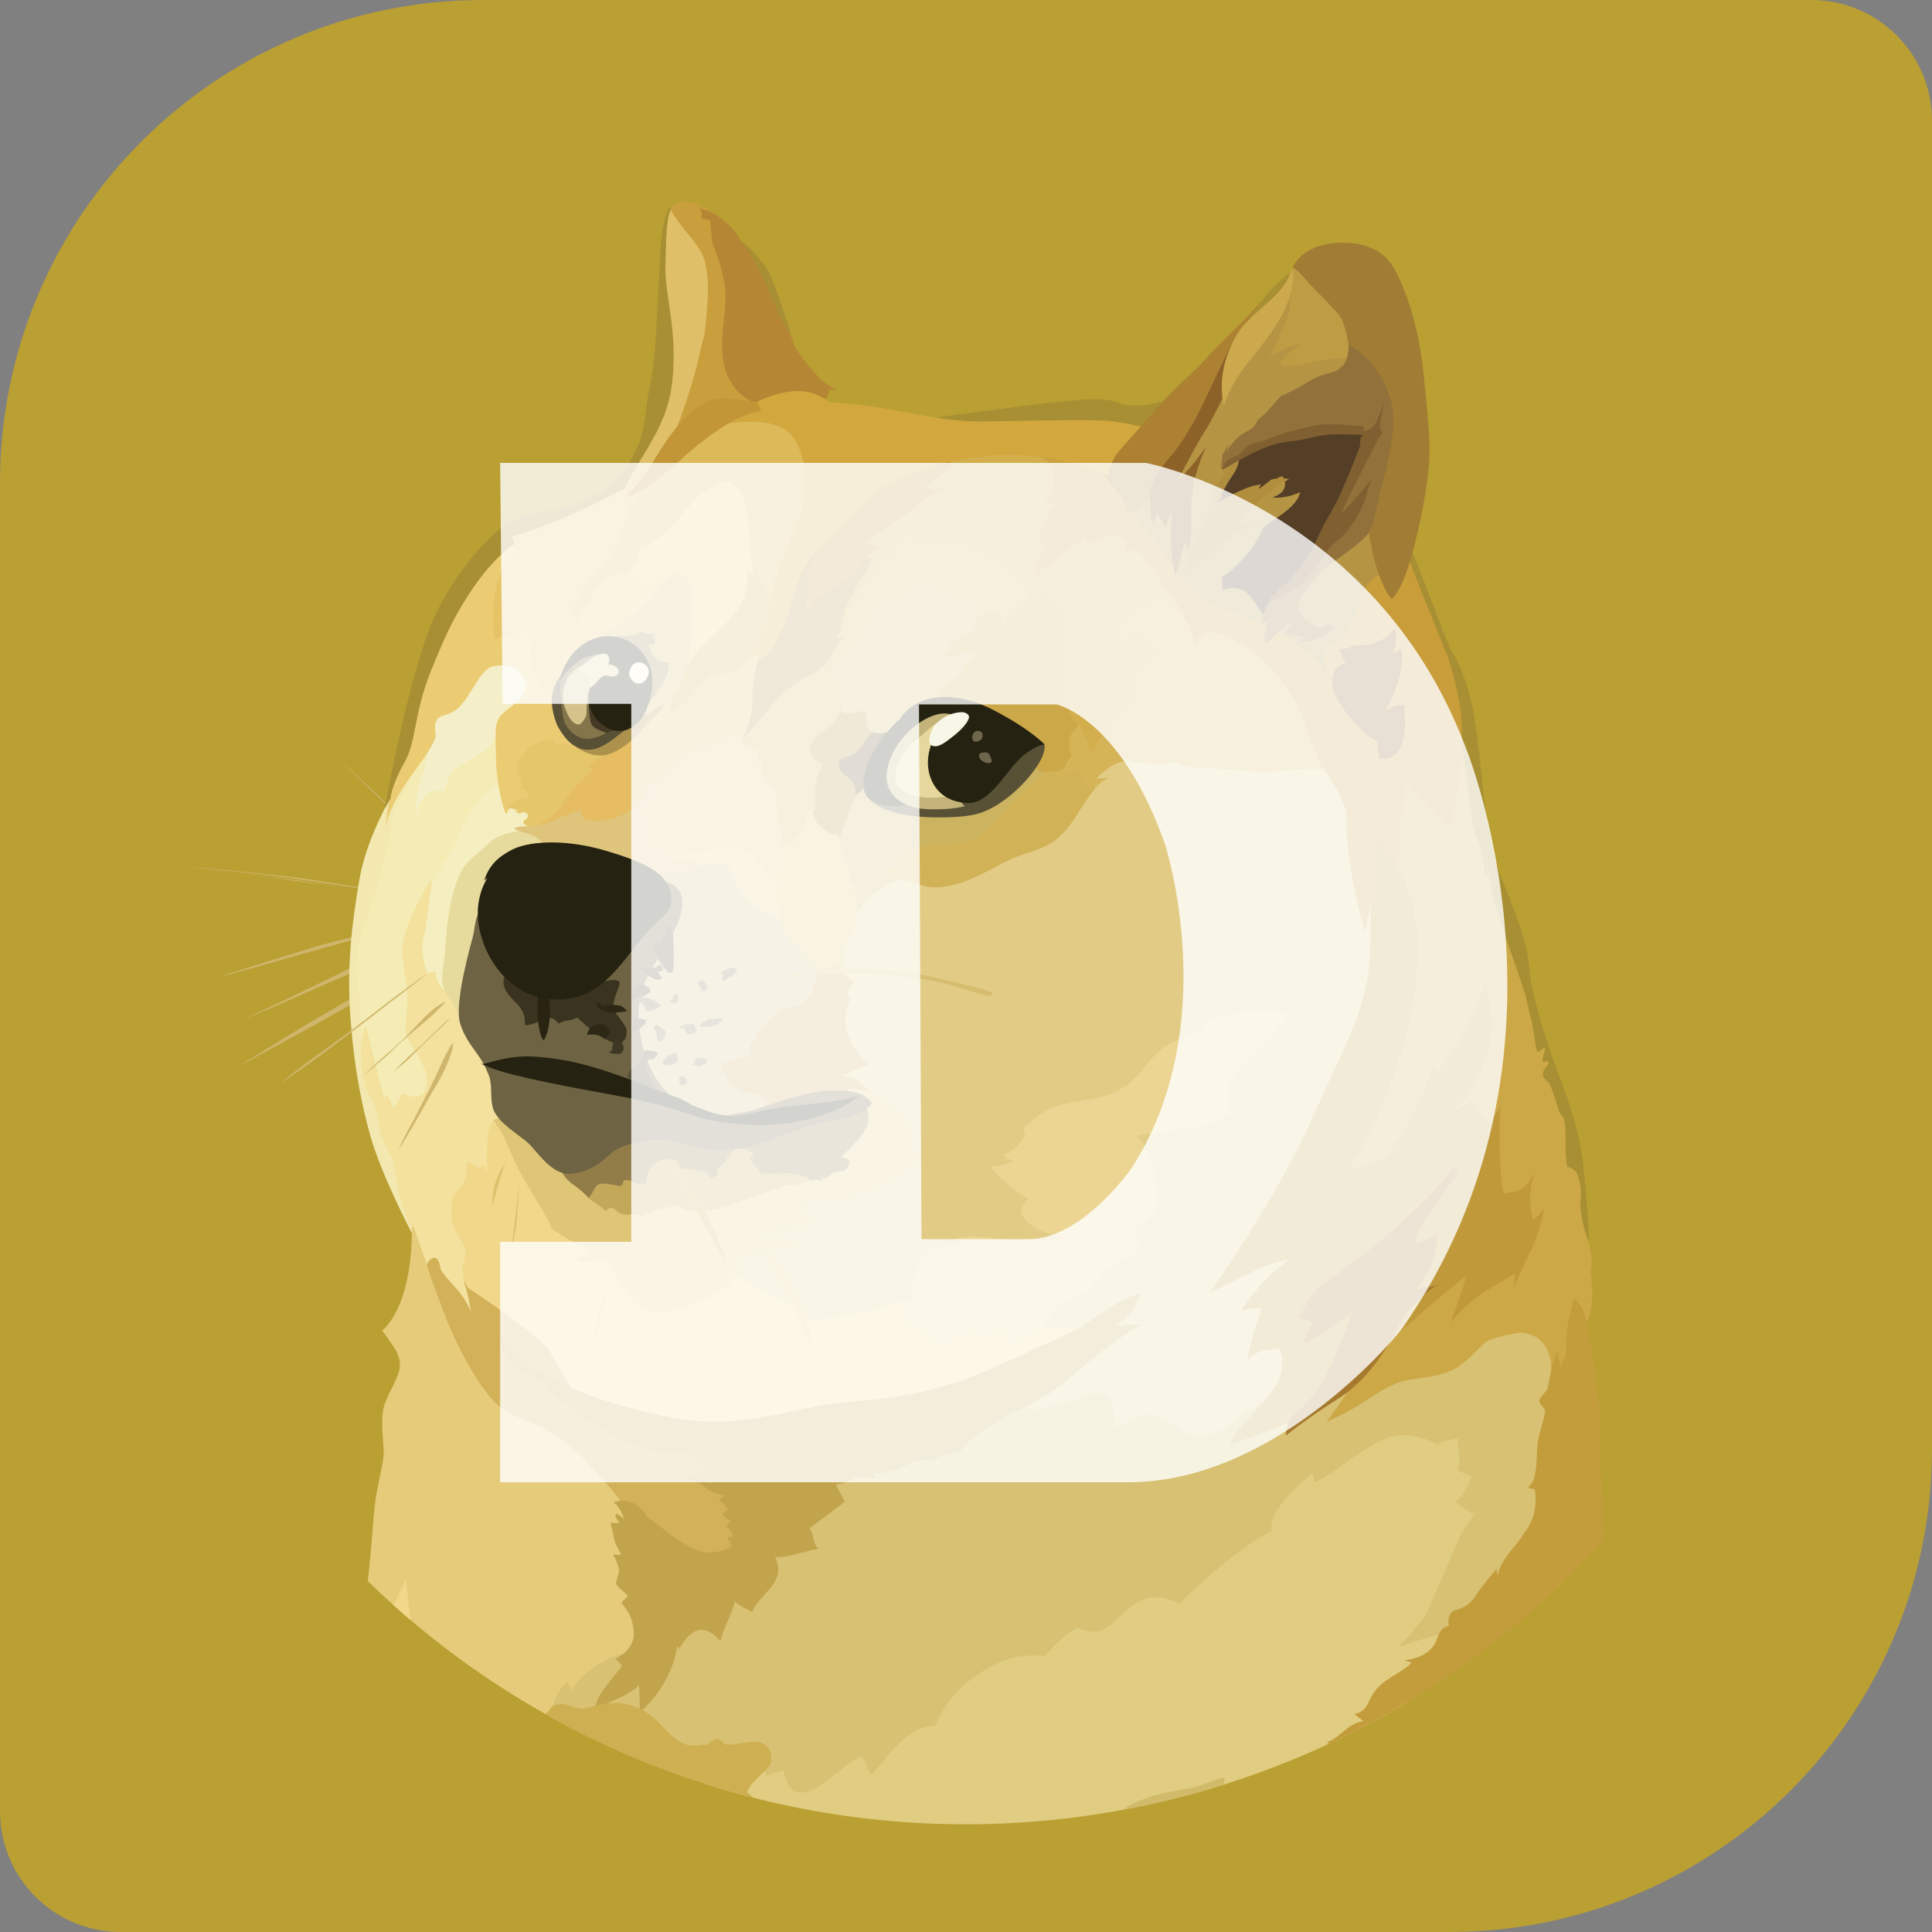 <svg width="32" height="32" viewBox="0 0 32 32" fill="none" xmlns="http://www.w3.org/2000/svg">
<rect x="0" y="0" width="32" height="32" fill="#808080" stroke="none"/>
<g clip-path="url(#clip0_3190_3339)">
<path d="M0 8C0 3.582 3.582 0 8 0H30C31.105 0 32 0.895 32 2V24C32 28.418 28.418 32 24 32H2C0.895 32 0 31.105 0 30V8Z" fill="#BA9F33"/>
<g clip-path="url(#clip1_3190_3339)">
<path d="M16 30.214C23.85 30.214 30.214 23.85 30.214 16C30.214 8.15 23.85 1.786 16 1.786C8.15 1.786 1.786 8.15 1.786 16C1.786 23.85 8.15 30.214 16 30.214Z" fill="#BA9F33"/>
<path fill-rule="evenodd" clip-rule="evenodd" d="M7.558 14.398C7.473 14.32 7.384 14.243 7.301 14.165C7.218 14.088 7.134 14.01 7.049 13.932L6.796 13.692C6.755 13.651 6.711 13.615 6.67 13.573C6.629 13.537 6.58 13.495 6.539 13.459C6.204 13.141 5.867 12.823 5.536 12.505C5.879 12.818 6.214 13.129 6.556 13.447L6.675 13.566C6.716 13.607 6.76 13.643 6.801 13.685L7.053 13.918C7.138 13.995 7.221 14.073 7.306 14.158C7.391 14.242 7.473 14.32 7.558 14.398L7.558 14.398ZM3.112 14.35C3.112 14.35 4.33 14.476 4.925 14.561C5.476 14.639 7.199 14.903 7.199 14.903L3.112 14.35ZM3.112 14.35C3.454 14.379 3.796 14.415 4.138 14.452C4.313 14.469 4.481 14.488 4.648 14.505L4.905 14.535C4.99 14.547 5.073 14.559 5.158 14.571L6.177 14.733L6.687 14.818C6.854 14.848 7.022 14.879 7.197 14.908C7.029 14.891 6.854 14.867 6.687 14.843L6.177 14.77L5.158 14.62C5.073 14.607 4.99 14.59 4.905 14.578L4.648 14.549C4.48 14.532 4.306 14.507 4.138 14.488C3.796 14.447 3.454 14.403 3.112 14.35L3.112 14.35ZM7.078 15.221C7.078 15.221 5.777 15.551 5.337 15.677C4.905 15.796 3.597 16.194 3.597 16.194L7.078 15.221L7.078 15.221Z" fill="#CFB66C"/>
<path fill-rule="evenodd" clip-rule="evenodd" d="M7.078 15.221C6.789 15.306 6.502 15.388 6.209 15.466L5.34 15.699C5.051 15.784 4.764 15.867 4.476 15.951L4.044 16.07C3.9 16.112 3.755 16.148 3.607 16.189C3.75 16.141 3.896 16.092 4.039 16.051L4.471 15.913C4.76 15.823 5.047 15.738 5.335 15.648C5.628 15.575 5.917 15.498 6.211 15.427C6.49 15.357 6.784 15.287 7.078 15.221V15.221ZM3.779 16.995C3.922 16.942 5.573 16.172 5.956 15.993C6.148 15.903 6.706 15.705 6.706 15.705L3.779 16.995Z" fill="#CFB66C"/>
<path fill-rule="evenodd" clip-rule="evenodd" d="M3.779 16.995C3.905 16.947 4.024 16.888 4.146 16.833L4.505 16.665L5.226 16.318C5.466 16.204 5.699 16.078 5.947 15.971C6.073 15.918 6.199 15.874 6.325 15.833L6.517 15.772C6.583 15.755 6.643 15.736 6.709 15.719C6.469 15.833 6.216 15.93 5.976 16.041C5.736 16.16 5.491 16.257 5.243 16.364L4.51 16.687C4.264 16.787 4.024 16.893 3.779 16.995H3.779ZM3.939 17.667C3.939 17.667 5.434 16.791 5.949 16.509C6.218 16.359 7.09 15.927 7.09 15.927L3.939 17.667Z" fill="#CFB66C"/>
<path fill-rule="evenodd" clip-rule="evenodd" d="M3.939 17.668C4.192 17.512 4.449 17.354 4.706 17.194L5.09 16.961C5.221 16.884 5.347 16.811 5.481 16.733C5.612 16.655 5.738 16.578 5.872 16.505C5.935 16.466 6.002 16.432 6.071 16.403L6.275 16.301C6.544 16.17 6.814 16.036 7.098 15.922C6.84 16.085 6.576 16.224 6.311 16.366C6.18 16.439 6.047 16.505 5.915 16.578C5.784 16.651 5.658 16.728 5.525 16.799C5.394 16.876 5.267 16.949 5.134 17.02L4.738 17.235L3.94 17.668H3.939ZM7.078 16.119C7.078 16.119 6.148 16.832 5.847 17.061C5.546 17.289 4.66 17.93 4.66 17.93L7.078 16.119Z" fill="#CFB66C"/>
<path fill-rule="evenodd" clip-rule="evenodd" d="M12.413 21.874L11.937 20.973L12.214 19.847L14.187 19.085L13.347 17.362L13.762 15.621L14.541 14.063L16.949 13.684L18.718 11.998L22.539 12.286L23.289 16.371L21.845 21.515L21.022 24.177L17.687 24.303L16.138 23.231L14.325 22.473L12.413 21.874Z" fill="#E2CC85"/>
<path fill-rule="evenodd" clip-rule="evenodd" d="M18.262 21.845C18.262 21.845 17.801 22.056 17.014 22.007C16.787 21.701 15.192 21.558 15.192 21.558C15.192 21.558 14.993 21.498 14.641 21.643C14.287 21.787 13.952 21.77 13.639 21.847C13.325 21.925 13.014 21.517 12.774 21.432C12.534 21.342 12.216 21.126 12.216 21.126L11.544 21.061L10.195 20.49L8.051 18.355L7.468 19.267L7.289 20.395L7.937 21.733L9.682 23.322L13.085 24.186L15.102 23.592L17.629 22.524L18.262 21.845V21.845Z" fill="#F1D789"/>
<path fill-rule="evenodd" clip-rule="evenodd" d="M6.172 14.296L6.604 12.988L7.119 12.143L8.777 12.005L8.279 13.456L6.893 15.922L7.468 18.124L6.449 18.634L6.136 18.153L5.883 17.051L5.867 15.813L6.172 14.296Z" fill="#F4ECB4"/>
<path fill-rule="evenodd" clip-rule="evenodd" d="M8.031 21.755L7.714 21.311C7.714 21.311 7.629 21.099 7.677 20.915C7.725 20.728 7.718 20.716 7.694 20.645C7.67 20.575 7.466 20.332 7.478 20.123C7.49 19.912 7.461 19.842 7.616 19.675C7.779 19.512 7.731 19.23 7.731 19.23L7.942 19.361L7.99 19.289C7.99 19.289 8.067 19.349 8.067 19.444C8.084 19.313 8.014 18.706 8.174 18.568C8.334 18.43 8.618 19.216 8.618 19.216L8.443 18.075L7.994 16.905L7.196 15.837L7.148 14.66V14.558C7.148 14.558 6.781 15.121 6.679 15.566C6.607 15.872 6.781 16.243 6.745 16.683C6.716 17.119 6.679 17.085 6.786 17.259C6.893 17.432 7.153 17.788 7.051 18.045C6.961 18.266 6.655 18.111 6.655 18.111C6.655 18.111 6.594 18.29 6.512 18.356C6.483 18.249 6.451 18.181 6.393 18.116C6.388 18.157 6.376 18.213 6.376 18.213C6.376 18.213 6.323 18.045 6.269 17.834C6.196 17.553 6.119 17.181 6.048 16.982C6.019 17.096 5.946 17.443 5.946 17.443L5.988 17.977L6.187 18.71L6.379 19.19L6.566 19.778L6.728 20.172L6.859 20.473L6.973 21.151L7.524 21.733L7.818 21.864L8.031 21.755L8.031 21.755Z" fill="#F3E19D"/>
<path fill-rule="evenodd" clip-rule="evenodd" d="M6.461 13.228C6.461 13.228 6.065 13.9 5.951 14.578C5.838 15.255 5.735 15.971 5.807 16.893C5.88 17.823 6.019 18.393 6.13 18.801C6.322 19.478 6.82 20.42 6.82 20.42L6.837 20.384C6.753 20.225 6.686 20.058 6.638 19.886C6.572 19.629 6.548 19.323 6.487 19.185C6.434 19.046 6.344 18.927 6.3 18.757C6.259 18.595 6.252 18.337 6.125 18.146C6.072 18.068 6.006 17.864 5.987 17.66C5.963 17.355 5.999 17.012 5.97 16.731C5.917 16.262 5.88 15.944 5.929 15.699C5.977 15.454 6.23 14.758 6.385 14.204C6.487 13.85 6.426 13.551 6.613 13.243C6.8 12.937 6.914 12.668 6.955 12.481C7.003 12.311 6.46 13.228 6.46 13.228H6.461Z" fill="#F2E8B0"/>
<path fill-rule="evenodd" clip-rule="evenodd" d="M8.337 12.959C8.337 12.959 8.134 13.02 8.036 13.126C7.939 13.228 7.898 13.313 7.767 13.486C7.636 13.658 7.629 13.799 7.522 14.015C7.415 14.226 7.179 14.544 7.15 14.658C7.121 14.772 7.073 15.306 7.012 15.558C6.959 15.811 7.073 16.122 7.073 16.122L7.211 16.092C7.211 16.092 7.211 16.272 7.349 16.393C7.488 16.512 7.512 15.99 7.512 15.99L8.029 14.245L8.808 13.716L8.893 13.289L8.337 12.959H8.337Z" fill="#F5EEC0"/>
<path fill-rule="evenodd" clip-rule="evenodd" d="M8.716 13.75C8.716 13.75 8.349 13.774 8.17 13.905C8.097 13.959 8.068 14.002 7.99 14.068C7.847 14.187 7.701 14.296 7.631 14.452C7.553 14.607 7.468 14.843 7.41 15.287C7.386 15.474 7.386 15.646 7.369 15.797C7.345 16 7.308 16.163 7.328 16.277C7.352 16.51 7.592 16.631 7.616 16.896L8.113 16.643L8.582 14.796L9.577 14.172L9.014 13.541L8.715 13.749L8.716 13.75Z" fill="#E6DB9D"/>
<path fill-rule="evenodd" clip-rule="evenodd" d="M6.091 26.189C6.093 26.17 6.095 26.152 6.097 26.133C6.17 25.509 6.182 25.036 6.235 24.74C6.313 24.32 6.366 24.164 6.354 24.007C6.337 23.755 6.318 23.57 6.342 23.376C6.379 23.119 6.631 22.813 6.624 22.602C6.619 22.434 6.534 22.325 6.461 22.223C6.388 22.121 6.33 22.036 6.33 22.036C6.33 22.036 6.828 21.694 6.823 20.315C6.833 20.318 6.843 20.322 6.852 20.328L7.097 21.024L7.265 21.228L7.908 22.427L8.736 23.23L9.959 24.053L10.726 24.888L10.803 27.114L9.801 28.415L9.637 28.712C8.333 28.057 7.137 27.206 6.091 26.188L6.091 26.189Z" fill="#E5CB7A"/>
<path fill-rule="evenodd" clip-rule="evenodd" d="M9.153 28.318C9.153 28.318 9.17 28.041 9.398 27.862C9.435 27.922 9.459 27.981 9.452 28.024C9.493 27.951 9.782 27.485 10.435 27.364C11.088 27.245 11.245 26.769 11.245 26.769L12.631 25.51L14.216 24.051L16.143 23.374L17.044 23.153C17.044 23.153 17.061 23.218 17.027 23.364C17.194 23.352 17.566 23.267 17.951 23.131C18.107 23.07 18.253 23.046 18.33 23.126C18.444 23.233 18.461 23.485 18.468 23.636C18.655 23.595 18.871 23.415 19.044 23.432C19.321 23.461 19.566 23.786 19.848 23.786C20.219 23.786 20.387 23.558 20.647 23.379C20.802 23.272 21.025 23.139 21.151 23.049C21.452 22.828 24.637 21.854 24.637 21.854L25.753 21.927L25.933 23.126L25.837 26.261C25.825 26.272 25.813 26.284 25.801 26.295L20.725 28.946L13.688 30.025C12.112 29.768 10.591 29.244 9.189 28.478L9.153 28.318L9.153 28.318Z" fill="#D8C173"/>
<path fill-rule="evenodd" clip-rule="evenodd" d="M6.518 26.587C6.618 26.378 6.707 26.203 6.723 26.141C6.736 26.267 6.759 26.544 6.805 26.838C6.708 26.755 6.612 26.672 6.518 26.587V26.587Z" fill="#F1D789"/>
<path fill-rule="evenodd" clip-rule="evenodd" d="M11.658 29.537L12.568 29.284L12.646 29.308C12.646 29.308 12.687 29.333 12.687 29.415C12.801 29.35 12.898 29.362 12.969 29.318C13.005 29.396 13.041 29.653 13.201 29.684C13.369 29.721 13.549 29.612 13.731 29.473C13.91 29.33 14.115 29.151 14.269 29.078C14.326 29.182 14.376 29.29 14.42 29.401C14.624 29.238 14.978 28.578 15.483 28.59C15.629 28.245 15.873 27.951 16.184 27.743C16.652 27.425 16.946 27.401 17.313 27.43C17.458 27.241 17.638 27.08 17.842 26.956C17.902 26.981 18.07 27.083 18.279 26.985C18.49 26.889 18.728 26.512 19.041 26.464C19.209 26.441 19.381 26.477 19.526 26.566C19.526 26.566 20.438 25.66 21.067 25.359C21.043 25.286 20.995 25.012 21.733 24.405C21.774 24.442 21.745 24.544 21.774 24.549C21.786 24.549 21.966 24.472 22.194 24.297C22.475 24.086 22.812 23.865 23.016 23.804C23.4 23.69 23.808 23.923 23.808 23.923C23.842 23.899 23.881 23.881 23.922 23.87C24.019 23.853 24.089 23.84 24.143 23.822C24.138 23.948 24.208 24.164 24.143 24.351C24.218 24.393 24.299 24.428 24.383 24.453C24.341 24.542 24.252 24.771 24.101 24.88C24.227 24.941 24.244 25.011 24.424 25.072C24.351 25.174 24.232 25.349 24.179 25.456C24.125 25.57 23.933 26.043 23.849 26.223C23.759 26.402 23.637 26.733 23.579 26.799C23.521 26.865 23.31 27.146 23.147 27.284C23.291 27.231 23.88 27.051 24.13 26.983C24.056 27.092 23.679 27.652 23.316 28.19C21.58 29.23 19.642 29.889 17.632 30.122C15.621 30.354 13.585 30.156 11.657 29.54L11.658 29.537Z" fill="#E0CD81"/>
<path fill-rule="evenodd" clip-rule="evenodd" d="M8.776 13.684C8.776 13.684 8.565 13.684 8.524 13.714C8.482 13.743 8.735 13.803 8.812 13.833C8.89 13.862 9.058 13.995 9.101 14.102C9.143 14.204 10.618 14.799 10.618 14.799L11.662 14.745L12.022 14.248L11.337 13.648L11.817 12.233L11.181 12.335L9.652 13.247L8.885 13.541L8.776 13.684Z" fill="#DFC57C"/>
<path fill-rule="evenodd" clip-rule="evenodd" d="M11.068 14.153C11.083 14.177 11.104 14.197 11.13 14.211C11.155 14.225 11.183 14.231 11.212 14.23C11.428 14.23 11.627 14.284 11.709 14.393C11.848 14.568 12.231 15.126 12.231 15.126L13.149 15.456L13.208 14.376L12.206 13.679L11.065 14.099V14.153H11.067L11.068 14.153Z" fill="#E5CC7C"/>
<path fill-rule="evenodd" clip-rule="evenodd" d="M10.888 14.553C10.888 14.553 11.055 14.566 11.267 14.488C11.478 14.41 11.825 14.243 11.975 14.308C12.186 14.398 12.143 14.68 12.371 14.932C12.509 15.088 12.762 15.083 12.905 15.251C13.048 15.418 13.541 15.34 13.541 15.34L13.728 16.348L12.978 17.309L12.732 18.504H11.718L10.792 18.136L10.336 17.032L10.564 15.916L10.888 14.553Z" fill="#D2C281"/>
<path fill-rule="evenodd" clip-rule="evenodd" d="M12.85 14.602C12.875 14.61 12.901 14.614 12.927 14.614C12.898 14.638 12.837 14.692 12.862 14.83C12.886 14.969 12.963 15.143 12.898 15.25C12.95 15.307 12.989 15.375 13.012 15.449C13.053 15.568 13.066 15.677 13.335 15.694C13.296 15.718 13.26 15.747 13.228 15.779C13.228 15.779 13.415 15.942 13.51 16.092C13.607 16.088 13.864 16.008 13.864 16.008L13.917 16.044L14.031 15.996C14.031 15.996 13.925 15.955 14.002 15.696C14.075 15.467 14.141 15.48 14.146 15.463C14.152 15.446 14.2 15.205 14.2 15.108C14.236 14.982 14.265 14.599 14.265 14.599L14.188 13.752L13.751 13.487L13.396 13.144L13.061 13.775L12.84 13.995L12.823 14.541L12.85 14.602Z" fill="#E2C270"/>
<path fill-rule="evenodd" clip-rule="evenodd" d="M13.9 13.893C13.9 13.893 13.978 14.114 14.007 14.284C14.018 14.251 14.023 14.216 14.024 14.182C14.024 14.182 14.085 14.517 14.097 14.655C14.121 14.65 14.145 14.643 14.15 14.667C14.156 14.691 14.211 14.961 14.198 15.111C14.299 14.945 14.439 14.805 14.606 14.704C14.703 14.643 14.817 14.578 14.936 14.573C15.123 14.568 15.259 14.692 15.482 14.692C16.021 14.692 16.509 14.296 16.868 14.175C17.133 14.085 17.361 14.019 17.521 13.874C17.599 13.808 17.737 13.663 17.863 13.446C18.031 13.158 18.206 12.908 18.381 12.876C18.301 12.891 18.221 12.896 18.14 12.893C18.14 12.893 18.194 12.84 18.285 12.767C18.375 12.694 18.483 12.604 18.639 12.604C18.916 12.604 19.054 12.646 19.209 12.646C19.364 12.641 19.454 12.604 19.454 12.604C19.454 12.604 19.617 12.718 19.983 12.718C20.35 12.723 20.595 12.755 20.787 12.772C20.979 12.789 21.622 12.718 21.806 12.724C21.927 12.729 22.045 12.757 22.153 12.809L21.559 11.081L19.422 9.214L18.151 10.114L16.194 12.07L14.301 12.772L13.905 13.216V13.893H13.9Z" fill="#CCB360"/>
<path fill-rule="evenodd" clip-rule="evenodd" d="M18.148 12.903C18.148 12.903 18.202 12.85 18.291 12.777C18.381 12.704 18.49 12.614 18.646 12.614C18.922 12.614 19.061 12.655 19.216 12.655C19.371 12.651 19.461 12.614 19.461 12.614C19.461 12.614 19.624 12.728 19.99 12.728C20.357 12.733 20.602 12.764 20.794 12.781C20.986 12.798 21.629 12.728 21.813 12.733C21.933 12.738 22.051 12.767 22.16 12.818L21.891 12.039L21.578 11.444L20.684 10.466C20.684 10.466 19.613 9.835 19.604 9.83C19.599 9.826 19.233 9.729 19.233 9.729L18.262 10.316L17.381 12.595L17.364 13.075L17.934 13.345C18.078 13.104 18.235 12.912 18.384 12.888C18.25 12.903 18.148 12.903 18.148 12.903L18.148 12.903Z" fill="#D5B457"/>
<path fill-rule="evenodd" clip-rule="evenodd" d="M18.136 13.066C18.051 13.07 17.981 13.053 17.961 12.993C17.888 12.789 17.83 12.76 17.769 12.76C17.708 12.76 17.626 12.891 17.577 12.903C17.528 12.915 17.471 12.752 17.471 12.752L17.417 12.728C17.417 12.728 17.104 12.932 16.883 13.172C16.662 13.412 16.301 13.82 16.138 13.893C15.976 13.966 15.417 13.99 15.226 14.031C15.035 14.073 14.823 14.211 14.794 14.243C14.765 14.274 14.879 14.308 14.896 14.339C14.913 14.369 14.709 14.357 14.692 14.387C14.68 14.412 14.74 14.55 14.77 14.62C14.822 14.595 14.879 14.581 14.937 14.579C15.124 14.574 15.26 14.698 15.483 14.698C16.022 14.698 16.51 14.303 16.869 14.181C17.134 14.091 17.362 14.026 17.522 13.88C17.6 13.815 17.738 13.669 17.864 13.453C17.957 13.305 18.047 13.167 18.136 13.065L18.136 13.066Z" fill="#D2B257"/>
<path fill-rule="evenodd" clip-rule="evenodd" d="M10.408 25.078C10.408 25.078 10.36 24.898 9.915 24.434C9.789 24.303 9.711 24.195 9.626 24.117C9.415 23.917 9.291 23.864 9.141 23.75C8.811 23.505 8.452 23.505 8.175 23.204C7.898 22.903 7.576 22.328 7.352 21.74C7.131 21.153 7.07 20.966 7.07 20.949C7.07 20.932 7.131 20.818 7.209 20.835C7.286 20.852 7.286 21.002 7.306 21.039C7.345 21.098 7.388 21.154 7.437 21.206C7.551 21.337 7.714 21.494 7.796 21.728C7.779 21.529 7.711 21.308 7.711 21.308C7.711 21.308 8.138 21.578 8.502 21.859C8.869 22.141 9.019 22.238 9.126 22.417C9.233 22.597 9.486 23.07 9.606 23.209C9.727 23.347 11.382 23.869 11.382 23.869L12.17 24.456L12.561 25.313L12.255 25.793L11.667 25.919L10.713 25.492L10.408 25.078V25.078Z" fill="#D2B159"/>
<path fill-rule="evenodd" clip-rule="evenodd" d="M8.289 22.126C8.289 22.126 8.488 22.444 8.973 22.745C9.41 23.01 10.102 23.25 10.719 23.393C11.073 23.478 11.427 23.544 11.745 23.549C12.602 23.561 13.192 23.316 13.922 23.236C14.318 23.194 14.803 23.163 15.308 23.044C15.956 22.888 16.34 22.713 16.862 22.468C17.24 22.293 17.587 22.162 17.869 21.994C18.265 21.761 18.553 21.502 18.888 21.424C18.847 21.538 18.803 21.742 18.473 21.953C18.648 21.948 18.888 21.936 18.888 21.936C18.888 21.936 18.655 22.075 18.245 22.385C17.993 22.577 17.658 22.902 17.316 23.118C17.095 23.257 16.854 23.358 16.697 23.441C16.313 23.652 16.158 23.759 15.905 24.017C15.995 24.012 16.003 24.017 16.003 24.017C16.003 24.017 15.684 24.058 15.456 24.18C15.408 24.18 15.325 24.163 15.18 24.204C15.066 24.24 14.915 24.323 14.76 24.366C14.539 24.432 14.466 24.403 14.466 24.403L14.502 24.476C14.502 24.476 14.214 24.471 14.118 24.481C14.136 24.485 14.131 24.493 14.131 24.493C14.114 24.495 14.098 24.501 14.083 24.51C14.037 24.54 13.986 24.562 13.932 24.575C13.903 24.58 13.879 24.58 13.842 24.587C13.854 24.616 13.949 24.779 13.993 24.875C13.957 24.9 13.41 25.312 13.41 25.312C13.427 25.339 13.441 25.367 13.452 25.397C13.469 25.451 13.476 25.528 13.493 25.565C13.534 25.637 13.558 25.649 13.558 25.649C13.558 25.649 13.493 25.662 13.379 25.691C13.282 25.715 13.163 25.756 12.995 25.781C12.943 25.787 12.891 25.791 12.839 25.793C12.864 25.846 12.97 26.05 12.774 26.285C12.577 26.521 12.516 26.555 12.456 26.705C12.425 26.682 12.393 26.662 12.359 26.645C12.293 26.615 12.203 26.572 12.172 26.514C12.153 26.591 12.129 26.668 12.099 26.742C12.038 26.904 11.949 27.065 11.932 27.186C11.866 27.113 11.745 26.97 11.577 26.999C11.41 27.028 11.276 27.256 11.247 27.322C11.247 27.281 11.218 27.249 11.211 27.297C11.206 27.351 11.114 27.909 10.599 28.361C10.594 28.247 10.594 27.994 10.582 27.912C10.534 27.96 10.476 28.03 10.126 28.181C9.784 28.331 9.838 28.482 9.838 28.482C9.838 28.482 9.809 28.242 9.993 27.989C10.18 27.737 10.294 27.618 10.294 27.599C10.291 27.579 10.283 27.56 10.27 27.545C10.246 27.521 10.197 27.492 10.197 27.472C10.226 27.46 10.515 27.322 10.498 27.035C10.481 26.778 10.372 26.645 10.294 26.55C10.282 26.538 10.408 26.448 10.391 26.419C10.379 26.402 10.224 26.288 10.204 26.227C10.209 26.191 10.217 26.155 10.229 26.12C10.246 26.067 10.258 26.03 10.253 25.994C10.241 25.933 10.175 25.766 10.156 25.749C10.173 25.754 10.294 25.749 10.294 25.749C10.294 25.749 10.197 25.593 10.18 25.521C10.163 25.448 10.127 25.256 10.107 25.22C10.149 25.225 10.251 25.232 10.251 25.22C10.255 25.183 10.161 25.123 10.203 25.076C10.232 25.081 10.287 25.105 10.341 25.173C10.312 25.095 10.263 24.945 10.161 24.884C10.209 24.867 10.372 24.823 10.515 24.908C10.659 24.993 10.707 25.112 10.707 25.112C10.707 25.112 10.792 25.178 10.924 25.275C11.074 25.394 11.266 25.563 11.572 25.683C11.637 25.719 11.805 25.719 11.926 25.695C11.979 25.682 12.03 25.662 12.076 25.634C12.093 25.624 12.111 25.616 12.13 25.61C12.104 25.557 12.074 25.507 12.04 25.459C12.081 25.459 12.13 25.464 12.13 25.464C12.13 25.464 12.159 25.398 12.028 25.272C12.057 25.243 12.094 25.224 12.094 25.175C12.052 25.17 11.979 25.11 11.963 25.085C11.987 25.068 12.023 25.012 12.064 24.995C12.028 24.966 11.938 24.845 11.897 24.833C11.936 24.818 11.975 24.8 12.011 24.779C12.011 24.779 11.807 24.726 11.742 24.682C11.676 24.634 11.579 24.551 11.521 24.527C11.46 24.503 11.353 24.491 11.31 24.442C11.351 24.454 11.416 24.442 11.465 24.442C11.501 24.442 11.518 24.447 11.53 24.447C11.526 24.43 11.526 24.393 11.62 24.381C11.666 24.375 11.71 24.361 11.751 24.34C11.751 24.34 11.661 24.335 11.559 24.238C11.457 24.141 11.372 24.063 11.314 24.051C11.254 24.039 11.139 24.093 11.069 24.088C10.972 24.076 10.931 24.027 10.931 24.027C10.931 24.027 10.608 24.056 9.892 23.619C9.273 23.241 9.003 22.906 9.003 22.906C8.946 22.885 8.89 22.859 8.836 22.828C8.603 22.707 8.28 22.454 8.29 22.124L8.289 22.126Z" fill="#C2A44D"/>
<path fill-rule="evenodd" clip-rule="evenodd" d="M17.218 7.558C17.274 7.576 17.324 7.61 17.362 7.655C17.476 7.786 17.549 8.034 17.29 8.298C17.392 8.335 17.434 8.346 17.523 8.335C17.433 8.442 17.229 8.67 17.217 8.869C17.205 9.031 17.306 9.08 17.306 9.08C17.306 9.08 17.151 9.26 17.144 9.56C17.217 9.477 17.298 9.401 17.384 9.332C17.564 9.189 17.811 9.026 17.979 8.924C17.976 8.967 17.982 9.01 17.996 9.05C17.996 9.05 18.309 8.793 18.572 8.907C18.691 8.961 18.637 9.128 18.637 9.128C18.637 9.128 18.8 9.067 18.914 9.182C19.028 9.296 19.189 9.59 19.272 9.704C19.308 9.757 19.403 9.859 19.5 10.017C19.632 10.238 19.743 10.471 19.83 10.713C19.835 10.587 19.866 10.391 20.226 10.514C20.585 10.641 20.993 10.905 21.335 11.427C21.677 11.948 21.762 12.536 21.934 12.76C22.109 12.976 22.289 13.335 22.301 13.486C22.313 13.636 22.247 14.121 22.607 15.435C22.709 15.027 22.864 14.121 22.864 14.121L22.949 13.323L23.046 10.852L20.466 8.709L18.449 7.245L17.136 7.371L17.218 7.558L17.218 7.558Z" fill="#CAA13E"/>
<path fill-rule="evenodd" clip-rule="evenodd" d="M22.012 11.235C22.012 11.235 21.976 10.995 21.369 10.587C20.762 10.184 20.289 10.184 19.852 9.842C19.517 9.573 19.168 8.954 18.94 8.75C18.719 8.548 18.683 7.966 18.683 7.966L19.428 7.342L20.536 5.74L21.473 4.708L21.922 5.332L22.546 6.065L22.893 7.536L23.019 9.689L22.011 11.235L22.012 11.235Z" fill="#B59544"/>
<path fill-rule="evenodd" clip-rule="evenodd" d="M22.762 13.816C22.781 13.49 22.74 13.162 22.643 12.85C22.483 12.352 22.134 11.469 21.971 11.138C21.906 10.772 21.954 10.742 22.025 10.701C22.095 10.66 22.36 10.509 22.505 9.98C22.65 9.452 23.099 9.434 23.099 9.434L23.376 9.23L23.796 10.281L24.162 11.23L24.276 11.956L24.361 12.575L24.162 13.883L23.18 14.772L22.762 13.816H22.762Z" fill="#C89D3A"/>
<path fill-rule="evenodd" clip-rule="evenodd" d="M9.046 28.398V28.371C9.067 28.358 9.085 28.342 9.099 28.323C9.116 28.299 9.129 28.27 9.141 28.263C9.165 28.25 9.279 28.215 9.34 28.226C9.4 28.238 9.561 28.304 9.646 28.299C9.82 28.294 10.024 28.161 10.347 28.221C10.833 28.311 10.947 28.641 11.228 28.828C11.42 28.959 11.619 28.901 11.648 28.901H11.714C11.726 28.901 11.816 28.799 11.864 28.804C11.961 28.809 11.971 28.889 12.031 28.894C12.175 28.911 12.451 28.821 12.59 28.857C12.631 28.87 12.668 28.893 12.699 28.923C12.729 28.954 12.752 28.991 12.765 29.032C12.794 29.122 12.769 29.236 12.699 29.301C12.549 29.44 12.405 29.571 12.376 29.685C12.413 29.714 12.449 29.744 12.483 29.776C11.282 29.47 10.127 29.007 9.046 28.4V28.398Z" fill="#CEB052"/>
<path fill-rule="evenodd" clip-rule="evenodd" d="M21.971 23.549C21.971 23.549 22.349 23.044 22.481 22.794C22.612 22.536 22.066 19.272 22.066 19.272L23.163 15.678L23.133 14.508C23.133 14.508 23.187 13.427 23.313 12.959C23.464 13.228 23.932 13.554 24.034 13.726C24.082 13.396 24.245 12.699 24.221 11.957C24.311 12.095 24.527 13.486 24.527 13.486L24.743 14.422L25.024 15.418L25.337 16.469L25.524 17.195L25.631 17.369L25.721 17.675L25.806 18.005L26.051 18.779L26.195 19.415L26.309 20.568C26.334 20.657 26.352 20.747 26.363 20.838C26.367 20.964 26.346 21.037 26.346 21.059C26.346 21.081 26.387 21.335 26.37 21.527C26.346 21.719 26.346 21.869 26.195 22.007C26.044 22.145 25.95 22.968 25.95 22.968L25.68 22.789C25.68 22.789 25.734 22.543 25.608 22.32C25.481 22.097 25.236 22.051 25.098 22.087C24.96 22.116 24.683 22.16 24.593 22.238C24.508 22.315 24.299 22.556 24.108 22.665C23.868 22.809 23.477 22.82 23.268 22.869C23.057 22.917 22.824 23.061 22.579 23.228C22.386 23.352 22.183 23.459 21.972 23.548L21.971 23.549Z" fill="#CCA847"/>
<path fill-rule="evenodd" clip-rule="evenodd" d="M21.971 28.852C21.971 28.852 21.987 28.863 22.018 28.879C23.742 28.072 25.287 26.926 26.562 25.511C26.548 25.02 26.53 24.517 26.51 24.33C26.469 23.934 26.498 23.532 26.486 23.299C26.474 23.066 26.343 22.117 26.282 21.871C26.216 21.626 26.09 21.505 26.071 21.505C26.054 21.51 25.952 21.966 25.952 22.081C25.952 22.196 25.927 22.472 25.927 22.542C25.91 22.537 25.903 22.494 25.903 22.477C25.879 22.537 25.85 22.644 25.838 22.656C25.825 22.668 25.855 22.554 25.838 22.53C25.821 22.506 25.79 22.518 25.796 22.457C25.799 22.421 25.805 22.386 25.813 22.351C25.813 22.351 25.741 22.457 25.687 22.729C25.634 22.998 25.634 23.006 25.614 23.03C25.597 23.059 25.5 23.156 25.495 23.193C25.491 23.258 25.585 23.324 25.593 23.36C25.597 23.421 25.508 23.702 25.478 23.84C25.449 23.978 25.461 24.248 25.43 24.386C25.406 24.512 25.382 24.585 25.299 24.639C25.36 24.651 25.418 24.668 25.418 24.668C25.418 24.668 25.503 25.027 25.287 25.333C25.21 25.439 25.19 25.488 25.108 25.585C24.945 25.765 24.819 25.969 24.807 26.102C24.798 26.063 24.793 26.023 24.79 25.983C24.79 25.983 24.537 26.277 24.43 26.444C24.292 26.66 24.1 26.648 24.046 26.702C23.992 26.755 23.981 26.852 23.998 26.93C23.95 26.942 23.86 26.959 23.799 27.146C23.77 27.243 23.697 27.338 23.583 27.403C23.469 27.468 23.331 27.488 23.261 27.505C23.321 27.522 23.345 27.522 23.375 27.541C23.338 27.602 23.171 27.697 22.984 27.818C22.797 27.932 22.707 28.1 22.661 28.209C22.613 28.311 22.542 28.376 22.428 28.389C22.476 28.418 22.547 28.485 22.583 28.507C22.53 28.52 22.439 28.52 22.278 28.658C22.108 28.799 22.049 28.84 21.972 28.852L21.971 28.852Z" fill="#C39D3C"/>
<path fill-rule="evenodd" clip-rule="evenodd" d="M18.594 29.977C18.686 29.912 18.787 29.858 18.893 29.818C19.272 29.668 19.672 29.639 19.83 29.59C19.981 29.542 20.099 29.476 20.286 29.439C20.281 29.482 20.277 29.522 20.273 29.56C19.722 29.733 19.161 29.872 18.593 29.977H18.594Z" fill="#D2BA6B"/>
<path fill-rule="evenodd" clip-rule="evenodd" d="M25.576 20.02C25.576 20.02 25.498 20.439 25.36 20.704C25.222 20.969 25.072 21.335 25.072 21.335C25.073 21.253 25.083 21.17 25.101 21.09C24.926 21.192 24.502 21.437 24.381 21.546C24.267 21.648 24.075 21.828 24.027 21.913C24.141 21.578 24.26 21.277 24.279 21.138C24.104 21.265 23.289 21.937 22.864 22.381L21.541 23.451C21.389 23.534 21.231 23.608 21.07 23.672C20.842 23.769 20.573 23.852 20.374 23.929C20.427 23.786 20.512 23.66 20.631 23.538C20.757 23.419 21.136 23.009 21.194 22.818C21.248 22.619 21.26 22.5 21.189 22.333C21.124 22.35 20.973 22.357 20.872 22.386C20.77 22.416 20.66 22.525 20.66 22.525C20.66 22.525 20.738 22.081 20.905 21.661C20.779 21.665 20.563 21.702 20.563 21.702C20.563 21.702 20.864 21.197 21.379 20.845C21.221 20.879 21.067 20.927 20.918 20.988C20.617 21.114 20.287 21.301 20.042 21.403C20.18 21.211 21.151 19.826 21.729 18.534C22.305 17.245 22.52 16.915 22.646 16.224C22.712 15.881 22.694 15.376 22.712 14.923C22.729 14.474 22.784 14.071 22.748 13.801C22.898 13.988 23.462 14.515 23.481 15.692C23.498 16.869 22.942 18.459 22.352 19.316C22.496 19.357 22.87 19.406 23.253 18.74C23.636 18.074 23.632 17.888 23.77 17.611C23.787 17.75 23.782 17.798 23.782 17.798C23.782 17.798 24.34 17.121 24.605 16.269C24.658 16.636 24.816 16.958 24.568 17.631C24.348 18.237 24.059 18.386 24.059 18.386C24.059 18.386 24.202 18.361 24.413 18.235C24.45 18.325 24.442 18.427 24.503 18.463C24.564 18.499 24.646 18.56 24.658 18.619C24.724 18.521 24.826 18.398 24.857 18.305C24.833 18.497 24.816 19.337 24.905 19.764C25.092 19.747 25.284 19.735 25.415 19.398C25.325 19.728 25.325 19.927 25.386 20.208C25.486 20.14 25.575 20.019 25.575 20.019L25.576 20.02Z" fill="#C0993A"/>
<path fill-rule="evenodd" clip-rule="evenodd" d="M19.269 6.641C19.269 6.641 19.082 6.718 18.765 6.718C18.488 6.718 18.566 6.612 18.134 6.612C17.469 6.612 15.146 6.996 14.738 6.99C14.473 6.985 15.631 7.104 15.631 7.104L18.59 7.145L19.184 7.097L19.405 6.648L19.269 6.641Z" fill="#A88F33"/>
<path fill-rule="evenodd" clip-rule="evenodd" d="M11.597 12.425C11.597 12.425 11.218 12.714 11.058 12.934C10.898 13.155 10.813 13.301 10.631 13.481C10.674 13.482 10.716 13.476 10.757 13.464C10.757 13.464 10.757 13.512 10.728 13.524C10.753 13.521 10.779 13.524 10.803 13.533C10.827 13.541 10.848 13.555 10.866 13.572C10.813 13.601 10.667 13.747 10.781 13.919C10.866 14.05 11.046 14.062 11.046 14.062C11.046 14.062 11.005 14.182 11.177 14.169C11.549 14.152 11.963 13.99 12.155 14.031C12.347 14.079 12.456 14.097 12.592 14.332C12.736 14.565 12.862 14.602 12.862 14.602C12.862 14.602 12.947 14.385 12.927 14.063C12.997 13.889 13.036 13.704 13.041 13.517L12.915 12.587L12.364 11.89L11.651 12.286L11.597 12.424V12.425Z" fill="#E3C571"/>
<path fill-rule="evenodd" clip-rule="evenodd" d="M12.274 12.287C12.274 12.287 12.328 12.413 12.551 12.425C12.527 12.478 12.527 12.486 12.534 12.527C12.539 12.568 12.546 12.629 12.546 12.629C12.571 12.617 12.593 12.6 12.612 12.581C12.624 12.634 12.6 12.719 12.612 12.78C12.619 12.817 12.631 12.852 12.648 12.886C12.652 12.878 12.656 12.87 12.66 12.862C12.665 12.85 12.708 12.993 12.828 13.102C12.828 13.085 12.832 13.069 12.84 13.054C12.841 13.085 12.852 13.114 12.869 13.139C12.86 13.135 12.852 13.129 12.845 13.122C12.845 13.122 12.857 13.506 12.922 13.705C12.933 13.692 12.943 13.678 12.951 13.663C12.951 13.651 12.947 13.77 12.934 13.855C12.917 13.94 12.93 14.059 12.93 14.059C12.973 14.025 13.021 13.996 13.073 13.974C13.145 13.945 13.265 13.855 13.337 13.656C13.379 13.543 13.412 13.427 13.434 13.309C13.458 13.354 13.474 13.403 13.482 13.453C13.487 13.514 13.601 13.482 13.601 13.482L13.626 13.218L13.77 12.618L13.901 12.247L14.532 11.264L15.672 10.386L16.667 10.614L17.507 9.473L16.06 8.604L14.691 8.747L13.449 10.468L12.454 12.029L12.274 12.286V12.287Z" fill="#D8B65B"/>
<path fill-rule="evenodd" clip-rule="evenodd" d="M19.444 9.796C19.444 9.796 19.359 9.813 19.114 9.94C18.869 10.067 18.699 10.107 18.604 10.294C18.51 10.481 18.502 10.629 18.502 10.629C18.502 10.629 18.67 10.557 18.767 10.532C18.869 10.508 18.983 10.515 18.971 10.557C18.959 10.585 18.943 10.611 18.923 10.634C18.923 10.634 19.115 10.629 19.11 10.724C19.105 10.819 19.073 10.923 19.037 10.969C19.001 11.017 18.85 11.088 18.833 11.144C18.792 11.258 18.85 11.263 18.828 11.355C18.811 11.445 18.731 11.62 18.469 11.925C18.2 12.232 18.085 12.447 18.085 12.447C18.085 12.447 17.954 12.202 17.886 11.991C17.838 12.015 17.58 12.159 17.58 12.159L16.983 10.079L16.995 9.94C16.995 9.94 17.049 9.875 17.061 9.753C16.971 9.724 16.959 9.7 16.84 9.586C16.721 9.472 16.624 9.333 16.425 9.239C16.396 9.185 16.359 9.113 16.214 9.083C16.068 9.054 15.981 9.03 15.981 9.03C15.981 9.03 16.058 9.001 16.095 8.94C16.005 8.952 15.932 8.981 15.736 8.977C15.537 8.972 15.515 8.964 15.406 8.981C15.296 8.998 15.166 9.047 15.117 8.879C15.063 8.838 14.949 8.875 14.852 9.018C14.755 9.161 14.721 9.275 14.534 9.331C14.521 9.413 14.492 9.492 14.449 9.564C14.396 9.654 14.311 9.743 14.197 9.877C14.017 10.088 14.046 10.435 13.76 10.7C13.471 10.964 13.808 9.967 13.808 9.967L14.269 8.863L15.582 7.579L17.621 7.44L17.82 8.496L18.815 8.839L19.444 9.797L19.444 9.796Z" fill="#D3AE4D"/>
<path fill-rule="evenodd" clip-rule="evenodd" d="M19.767 10.029L18.91 8.794L18.311 8.332C18.311 8.332 17.884 7.546 17.854 7.522C17.83 7.505 17.427 7.461 17.17 7.444L17.218 7.563C17.274 7.581 17.324 7.615 17.362 7.66C17.476 7.791 17.549 8.039 17.289 8.304C17.391 8.34 17.433 8.352 17.522 8.34C17.432 8.447 17.229 8.675 17.216 8.874C17.204 9.037 17.306 9.085 17.306 9.085C17.306 9.085 17.151 9.265 17.143 9.565C17.217 9.482 17.297 9.406 17.384 9.337C17.563 9.193 17.811 9.031 17.978 8.929C17.976 8.972 17.982 9.015 17.995 9.055C17.995 9.055 18.308 8.798 18.571 8.912C18.69 8.965 18.637 9.133 18.637 9.133C18.637 9.133 18.799 9.072 18.913 9.186C19.027 9.3 19.19 9.594 19.273 9.708C19.309 9.762 19.404 9.864 19.501 10.021C19.633 10.242 19.744 10.476 19.831 10.718C19.836 10.621 19.855 10.485 20.023 10.485L19.768 10.029L19.767 10.029Z" fill="#CAA13E"/>
<path fill-rule="evenodd" clip-rule="evenodd" d="M6.922 13.539C6.922 13.539 6.862 13.388 6.922 13.095C6.983 12.801 7.078 12.663 7.109 12.231C7.141 11.799 7.422 11.26 7.422 11.26L8.201 10.905L8.752 11.056L8.915 11.794L8.218 12.178C8.218 12.178 8.182 12.34 7.985 12.471C7.789 12.602 7.517 12.704 7.452 12.838C7.412 12.92 7.384 13.006 7.367 13.095C7.367 13.095 7.168 13.054 7.049 13.185C6.922 13.319 6.927 13.438 6.922 13.539V13.539Z" fill="#F4EFC8"/>
<path fill-rule="evenodd" clip-rule="evenodd" d="M8.495 13.342C8.495 13.342 8.43 13.384 8.381 13.486C8.333 13.409 8.218 12.947 8.214 12.532C8.209 12.117 8.184 12.014 8.28 11.871C8.376 11.728 8.752 11.578 8.699 11.32C8.646 11.075 8.422 10.973 8.148 11.043C7.956 11.091 7.813 11.5 7.614 11.704C7.464 11.859 7.284 11.835 7.236 11.92C7.17 12.034 7.231 12.148 7.211 12.221C7.206 12.245 7.146 12.376 7.036 12.534C6.816 12.852 6.442 13.301 6.393 13.704C6.41 13.475 6.398 13.471 6.459 13.218L6.422 13.158L6.662 12.371L6.818 11.723L7.165 10.638L7.776 9.529L8.371 8.864L8.99 8.905L9.063 9.835L9.417 11.58L10.162 12.497L8.968 13.301L8.495 13.342H8.495Z" fill="#EBCC73"/>
<path fill-rule="evenodd" clip-rule="evenodd" d="M8.867 13.672C8.867 13.672 8.765 13.696 8.728 13.677C8.692 13.658 8.655 13.636 8.668 13.611C8.68 13.587 8.745 13.546 8.745 13.526C8.746 13.509 8.741 13.491 8.73 13.478C8.718 13.464 8.702 13.455 8.684 13.454C8.629 13.446 8.612 13.483 8.612 13.483C8.612 13.483 8.558 13.441 8.515 13.435C8.54 13.431 8.566 13.43 8.592 13.43C8.525 13.399 8.454 13.379 8.381 13.369C8.442 13.333 8.561 13.226 8.638 13.226C8.716 13.226 8.765 13.214 8.752 13.173C8.74 13.131 8.68 13.071 8.614 13.046C8.638 13.017 8.655 12.973 8.597 12.854C8.536 12.735 8.561 12.655 8.58 12.626C8.597 12.59 8.658 12.524 8.687 12.483C8.716 12.442 8.74 12.386 8.789 12.357C8.813 12.34 8.891 12.309 8.969 12.279C9.054 12.25 9.124 12.214 9.172 12.25C9.226 12.287 9.202 12.335 9.202 12.335C9.202 12.335 9.369 12.274 9.52 12.352C9.67 12.425 10.037 12.471 10.037 12.471L10.168 12.736L9.299 13.481L8.94 13.66L8.867 13.672L8.867 13.672Z" fill="#E5C66B"/>
<path fill-rule="evenodd" clip-rule="evenodd" d="M10.073 12.454C10.073 12.454 9.803 12.634 9.743 12.699C9.779 12.704 9.84 12.728 9.815 12.765C9.786 12.801 9.611 12.927 9.514 13.046C9.412 13.165 9.315 13.316 9.281 13.389C9.245 13.454 8.968 13.646 8.874 13.67C9.073 13.67 9.473 13.425 9.624 13.425C9.619 13.498 9.665 13.58 9.75 13.588C9.835 13.595 10.08 13.641 10.41 13.437C10.74 13.238 10.631 13.09 10.769 12.993C11.034 12.818 11.141 12.663 11.286 12.566C11.432 12.469 11.507 12.447 11.507 12.447C11.507 12.447 11.512 12.374 11.555 12.381C11.567 12.383 11.578 12.387 11.588 12.394C11.597 12.402 11.604 12.411 11.609 12.422C11.609 12.422 11.861 12.243 12.185 12.194C12.177 12.191 12.171 12.185 12.168 12.177C12.168 12.177 12.192 12.165 12.197 12.153C12.197 12.153 12.214 12.129 12.226 12.141C12.238 12.153 12.255 12.243 12.279 12.279C12.333 12.255 12.435 12.027 12.435 12.027L12.68 11.325V10.685L12.488 10.721L11.048 11.333L10.174 12.238L10.072 12.454H10.073Z" fill="#E6BD62"/>
<path fill-rule="evenodd" clip-rule="evenodd" d="M14.218 9.311C14.296 9.292 14.371 9.262 14.44 9.221C14.411 9.299 14.411 9.384 14.285 9.568C14.158 9.753 14.154 9.779 14.052 9.971C13.95 10.17 13.938 10.456 13.841 10.582C13.884 10.561 13.931 10.547 13.979 10.541C13.979 10.541 13.882 10.626 13.841 10.716C13.799 10.806 13.726 10.993 13.547 11.107C13.367 11.221 13.139 11.294 12.894 11.563C12.649 11.828 12.396 12.163 12.27 12.283C12.335 12.169 12.425 11.941 12.45 11.791C12.474 11.64 12.445 11.46 12.486 11.261C12.527 11.063 12.527 10.919 12.726 10.572C12.925 10.225 13.265 9.019 13.265 9.019L13.998 8.786L14.219 9.31L14.218 9.311Z" fill="#B6933F"/>
<path fill-rule="evenodd" clip-rule="evenodd" d="M13.689 8.867C13.689 8.867 13.468 9.184 13.408 9.466C13.347 9.748 13.403 9.723 13.367 9.862C13.345 9.946 13.345 10.035 13.367 10.119C13.443 9.996 13.548 9.893 13.672 9.818C13.881 9.692 14.051 9.602 14.152 9.495C14.254 9.381 14.339 9.194 14.56 9.051C14.47 9.039 14.344 8.998 14.32 9.003C14.41 8.901 14.679 8.746 14.951 8.559C15.22 8.367 15.203 8.289 15.64 8.098C15.497 8.122 15.429 8.086 15.31 8.098C15.358 7.996 15.526 7.947 15.694 7.78C15.862 7.612 15.587 7.365 15.587 7.365L14.307 8.139L13.688 8.867L13.689 8.867Z" fill="#C49937"/>
<path fill-rule="evenodd" clip-rule="evenodd" d="M10.216 8.289L10.245 8.056L10.612 7.468L10.995 6.437V5.027L10.966 4.211L11.027 3.677L11.073 3.507L11.121 3.442L11.434 3.604L11.867 4.192L11.908 5.325L11.488 7.114L10.289 8.422L10.216 8.289Z" fill="#DFC068"/>
<path fill-rule="evenodd" clip-rule="evenodd" d="M11.17 3.376C11.17 3.376 10.978 3.381 10.937 4.18C10.896 4.978 10.876 5.398 10.847 5.794C10.818 6.189 10.75 6.43 10.716 6.663C10.682 6.896 10.662 7.214 10.553 7.408C10.505 7.498 10.403 7.779 10.162 7.99C9.893 8.223 9.491 8.386 9.43 8.398C9.323 8.422 8.781 8.476 8.561 8.597C8.483 8.639 8.349 8.687 8.201 8.825C7.908 9.09 7.517 9.563 7.235 10.134C6.803 10.986 6.371 13.391 6.371 13.391L6.468 13.228C6.468 13.228 6.481 13.012 6.697 12.634C6.908 12.255 6.847 11.83 7.141 11.104C7.255 10.828 7.398 10.469 7.573 10.163C7.85 9.665 8.184 9.238 8.522 9.005C9.073 8.626 9.68 8.544 9.68 8.544L10.333 8.112C10.333 8.112 10.447 7.891 10.597 7.639C10.808 7.284 11.077 6.889 11.136 6.313C11.226 5.461 11.01 4.903 11.022 4.398C11.034 3.894 11.039 3.522 11.141 3.432C11.243 3.342 11.17 3.376 11.17 3.376L11.17 3.376Z" fill="#A88F33"/>
<path fill-rule="evenodd" clip-rule="evenodd" d="M11.17 7.187C11.17 7.187 11.458 6.478 11.59 5.849C11.614 5.723 11.662 5.597 11.675 5.495C11.735 4.9 11.752 4.655 11.675 4.33C11.614 4.09 11.381 3.874 11.26 3.706C11.141 3.531 11.085 3.466 11.109 3.429C11.134 3.392 11.228 3.332 11.32 3.339C11.418 3.342 11.515 3.365 11.604 3.406C11.692 3.448 11.772 3.506 11.837 3.579C12.024 3.795 12.172 4.529 12.172 4.529L12.328 5.496L12.724 6.714L11.17 7.188L11.17 7.187Z" fill="#C99E3D"/>
<path fill-rule="evenodd" clip-rule="evenodd" d="M13.876 6.449C13.876 6.449 13.823 6.473 13.726 6.449C13.73 6.489 13.723 6.529 13.706 6.565C13.689 6.601 13.662 6.631 13.629 6.653C13.527 6.612 12.573 6.694 12.573 6.694C12.573 6.694 12.128 6.616 11.99 6.029C11.893 5.638 12.063 5.1 12.007 4.745C11.922 4.223 11.803 4.121 11.791 3.959C11.779 3.796 11.767 3.755 11.767 3.653C11.713 3.641 11.682 3.624 11.628 3.624C11.616 3.576 11.64 3.534 11.587 3.449C11.616 3.461 11.815 3.485 12.048 3.706C12.24 3.886 12.24 3.951 12.269 3.988C12.306 4.024 12.599 4.276 12.726 4.527C12.852 4.778 13.097 5.578 13.153 5.709C13.17 5.762 13.206 5.816 13.297 5.937C13.438 6.112 13.644 6.401 13.877 6.449L13.876 6.449Z" fill="#B58634"/>
<path fill-rule="evenodd" clip-rule="evenodd" d="M12.303 4C12.45 4.238 12.583 4.484 12.699 4.738C12.842 5.061 12.927 5.325 13.107 5.541C13.01 5.26 12.837 4.706 12.736 4.51C12.621 4.302 12.388 4.078 12.303 4V4Z" fill="#A88F33"/>
<path fill-rule="evenodd" clip-rule="evenodd" d="M10.653 7.99C10.653 7.99 10.408 8.051 9.951 8.291C9.801 8.369 9.658 8.434 9.519 8.495C9.16 8.658 8.774 8.808 8.468 8.891C8.493 8.92 8.505 8.932 8.505 8.932C8.505 8.932 8.505 9.051 8.57 9.119C8.534 9.155 8.048 9.485 8.192 10.59C8.289 10.553 8.403 10.505 8.42 10.505C8.449 10.51 8.456 10.59 8.493 10.59C8.529 10.59 8.648 10.542 8.774 10.379C8.769 10.444 8.697 11.104 9.087 11.549C9.16 11.463 9.345 11.182 9.345 11.182L9.349 11.092C9.349 11.092 9.366 10.779 9.468 10.493C9.571 10.206 9.769 9.995 9.769 9.995L10.808 8.512L10.653 7.99L10.653 7.99Z" fill="#E6C367"/>
<path fill-rule="evenodd" clip-rule="evenodd" d="M9.682 10.168C9.634 10.201 9.582 10.228 9.527 10.245C9.51 10.185 9.485 9.976 9.629 9.772C9.796 9.527 10.162 9.209 10.264 8.956C10.33 8.794 10.301 8.386 10.883 7.864C11.466 7.342 11.694 7.162 11.694 7.162L12.636 6.689L13.794 7.146L13.218 9.4L12.772 10.456L10.996 10.121L9.682 10.168H9.682Z" fill="#DCBA5A"/>
<path fill-rule="evenodd" clip-rule="evenodd" d="M10.36 9.556L10.581 9.279V9.083C10.581 9.083 10.826 9.017 11.091 8.747C11.355 8.478 11.722 7.961 12.044 7.993C12.367 8.029 12.399 8.694 12.411 8.881C12.423 9.068 12.464 9.493 12.53 9.721C12.603 9.949 11.743 10.813 11.743 10.813L11.16 11.257L10.36 9.556Z" fill="#E9CE77"/>
<path fill-rule="evenodd" clip-rule="evenodd" d="M11.044 11.859C11.044 11.859 11.223 11.578 11.092 11.517C11.169 11.342 11.312 11.158 11.312 11.158C11.312 11.158 11.414 10.905 11.744 10.595C12.075 10.284 12.278 10.078 12.332 9.869C12.365 9.733 12.383 9.594 12.385 9.454C12.421 9.483 12.459 9.509 12.499 9.531C12.553 9.556 12.805 9.764 12.769 10.184C12.733 10.604 12.577 10.779 12.577 10.779C12.577 10.779 12.427 10.93 12.32 11.007C12.206 11.085 12.164 11.175 11.973 11.182C11.992 11.166 12.014 11.154 12.038 11.146C12.038 11.146 11.839 11.121 11.732 11.218C11.625 11.315 11.398 11.614 11.284 11.704C11.17 11.777 11.044 11.859 11.044 11.859L11.044 11.859Z" fill="#CDAE50"/>
<path fill-rule="evenodd" clip-rule="evenodd" d="M19.114 7.138C18.827 7.034 18.526 6.975 18.221 6.964C17.711 6.947 16.966 6.976 16.235 6.98C15.449 6.985 14.736 6.711 13.745 6.663C13.583 6.565 13.169 6.141 11.879 7.041C11.956 7.036 12.816 6.842 13.114 7.216C13.415 7.587 13.33 8.218 13.289 8.369C13.211 8.704 12.959 9.192 12.857 9.534C12.755 9.876 12.779 10.056 12.706 10.296C12.634 10.536 12.473 10.655 12.568 10.932C12.694 10.854 12.76 10.854 12.971 10.381C13.182 9.908 13.138 9.57 13.488 9.17C13.83 8.767 14.4 8.216 14.617 8.077C14.833 7.939 16.553 7.046 18.355 7.898C18.789 7.852 19.114 7.138 19.114 7.138L19.114 7.138Z" fill="#D2A83E"/>
<path fill-rule="evenodd" clip-rule="evenodd" d="M12.604 6.808C12.602 6.79 12.598 6.772 12.592 6.755C12.575 6.719 12.553 6.686 12.527 6.657C12.527 6.657 12.1 6.58 11.883 6.604C11.505 6.645 11.163 7.114 11.002 7.354C10.842 7.594 10.643 7.966 10.427 8.157C10.43 8.139 10.425 8.12 10.415 8.104C10.415 8.104 10.427 8.121 10.403 8.145C10.379 8.17 10.379 8.182 10.391 8.193L10.427 8.23C10.439 8.23 10.774 8.079 11.231 7.654C11.716 7.209 12.088 6.982 12.282 6.904C12.385 6.86 12.494 6.827 12.604 6.808H12.604Z" fill="#C29637"/>
<path fill-rule="evenodd" clip-rule="evenodd" d="M20.891 4.983C20.891 4.983 20.813 5.08 20.716 5.187C20.5 5.415 20.218 5.672 19.978 5.937C19.75 6.189 19.493 6.386 19.204 6.716C18.915 7.046 18.58 7.412 18.495 7.519C18.417 7.626 18.357 7.801 18.357 7.891C18.316 7.861 18.267 7.83 18.267 7.83C18.287 7.868 18.312 7.904 18.34 7.937C18.401 8.022 18.495 8.129 18.544 8.194C18.603 8.277 18.646 8.371 18.67 8.471C18.699 8.476 18.886 8.512 19.119 8.129C19.352 7.745 19.658 7.325 19.658 7.325L20.143 6.604L20.449 5.993L20.833 5.308L20.891 4.983H20.891Z" fill="#AC8132"/>
<path fill-rule="evenodd" clip-rule="evenodd" d="M21.389 4.493C21.389 4.493 21.095 4.733 20.981 4.877C20.866 5.021 20.597 5.399 20.597 5.399L20.694 5.386L21.186 4.95L21.378 4.607L21.388 4.493L21.389 4.493Z" fill="#A88F33"/>
<path fill-rule="evenodd" clip-rule="evenodd" d="M21.299 23.782C21.299 23.782 21.294 23.582 21.405 23.464C21.52 23.345 21.808 23.17 22.09 22.515C22.372 21.859 22.403 21.711 22.403 21.711C22.403 21.711 21.898 22.143 21.587 22.245C21.66 22.095 21.701 21.988 21.737 21.91C21.696 21.874 21.521 21.832 21.504 21.813C21.601 21.716 21.655 21.478 21.852 21.32C22.104 21.128 22.565 20.798 22.924 20.504C23.282 20.21 23.986 19.526 24.076 19.327C24.13 19.405 24.142 19.453 24.142 19.453C24.142 19.453 23.788 19.915 23.603 20.208C23.44 20.461 23.453 20.604 23.453 20.604L23.788 20.46C23.788 20.46 23.885 20.819 23.445 21.365C23.637 21.292 23.715 21.336 23.824 21.275C23.644 21.39 23.397 21.545 23.164 21.972C22.936 22.399 22.625 22.897 22.101 23.207C21.591 23.535 21.297 23.78 21.297 23.78L21.299 23.782Z" fill="#A67A2E"/>
<path fill-rule="evenodd" clip-rule="evenodd" d="M19.983 7.391C19.983 7.391 19.784 7.806 19.755 8.129C19.75 8.206 19.731 8.267 19.731 8.357C19.726 8.646 19.747 8.969 19.683 9.119C19.658 9.058 19.646 9.017 19.622 8.993C19.585 9.095 19.52 9.413 19.466 9.532C19.442 9.454 19.389 9.185 19.394 8.867C19.399 8.549 19.406 8.488 19.406 8.422C19.394 8.519 19.328 8.651 19.304 8.728C19.267 8.663 19.226 8.578 19.178 8.507C19.148 8.555 19.112 8.626 19.081 8.663C19.076 8.634 19.064 8.556 19.056 8.447C19.052 8.321 19.044 8.158 19.052 8.124C19.064 8.058 19.166 7.801 19.382 7.566C19.639 7.284 19.904 6.743 19.981 6.575C20.059 6.408 20.389 5.711 20.389 5.711H20.641L20.275 6.546C20.275 6.546 20.054 7.003 19.94 7.17C19.826 7.338 19.585 7.818 19.479 8.005C19.556 7.903 19.622 7.85 19.7 7.753C19.775 7.685 19.983 7.391 19.983 7.391L19.983 7.391Z" fill="#8C6228"/>
<path fill-rule="evenodd" clip-rule="evenodd" d="M21.393 4.461C21.352 4.588 21.287 4.706 21.201 4.808C21.051 4.988 20.728 5.228 20.57 5.42C20.426 5.607 20.138 6.117 20.269 6.721C20.317 6.59 20.407 6.33 20.648 6.036C20.888 5.743 21.145 5.405 21.272 5.143C21.398 4.879 21.415 4.67 21.415 4.67L21.463 4.609L21.434 4.471L21.392 4.461H21.393Z" fill="#CBA94C"/>
<path fill-rule="evenodd" clip-rule="evenodd" d="M26.308 20.561C26.308 20.561 26.211 20.296 26.182 20.056C26.153 19.816 26.23 19.768 26.141 19.493C26.087 19.325 25.99 19.349 25.966 19.325C25.942 19.302 25.925 19.049 25.93 18.91C25.934 18.772 25.925 18.592 25.901 18.515C25.864 18.485 25.84 18.461 25.786 18.282C25.726 18.102 25.697 18.012 25.668 17.959C25.638 17.906 25.553 17.857 25.553 17.803C25.553 17.697 25.65 17.641 25.65 17.611C25.646 17.551 25.573 17.599 25.553 17.582C25.529 17.553 25.614 17.379 25.582 17.354C25.57 17.342 25.485 17.444 25.463 17.415C25.439 17.386 25.41 17.097 25.366 16.905C25.325 16.718 25.281 16.582 25.277 16.527C25.272 16.473 24.942 15.531 24.862 15.303C24.797 15.111 24.743 14.915 24.699 14.716C24.675 14.602 24.658 14.369 24.646 14.393C24.633 14.417 24.641 14.536 24.621 14.531C24.604 14.527 24.544 14.112 24.524 14.046C24.507 13.98 24.405 13.758 24.38 13.597C24.356 13.434 24.303 13.01 24.266 12.721C24.23 12.432 24.213 12.313 24.213 12.241C24.219 12.064 24.209 11.887 24.184 11.712C24.136 11.406 24.04 11.034 23.956 10.819C23.793 10.411 23.361 9.367 23.284 9.107C23.284 9.042 23.369 9.078 23.369 9.078C23.369 9.078 23.579 9.607 23.735 10.015C23.885 10.423 24.029 10.782 24.065 10.819C24.094 10.855 24.322 11.255 24.424 11.911C24.526 12.566 24.562 13.17 24.623 13.573C24.652 13.765 24.677 13.969 24.737 14.173C24.803 14.394 24.905 14.622 25.038 14.971C25.152 15.265 25.237 15.51 25.284 15.721C25.337 15.991 25.337 16.195 25.369 16.328C25.398 16.442 25.441 16.67 25.543 17C25.645 17.33 25.796 17.755 25.898 18.02C26.097 18.549 26.186 18.991 26.216 19.226C26.242 19.469 26.332 20.309 26.308 20.561L26.308 20.561Z" fill="#A88F33"/>
<path fill-rule="evenodd" clip-rule="evenodd" d="M21.405 4.432L21.393 4.461C21.393 4.461 21.43 4.473 21.422 4.522C21.423 4.588 21.419 4.655 21.41 4.721C21.398 4.806 21.374 4.871 21.369 4.925C21.369 5.039 21.386 5.17 21.225 5.495C21.177 5.585 21.148 5.663 21.123 5.716C21.062 5.847 21.05 5.867 20.997 5.927C21.082 5.879 21.388 5.687 21.543 5.716C21.436 5.777 21.274 5.896 21.172 6.051C21.196 6.056 21.298 6.075 21.46 6.051C21.729 6.01 22.03 5.913 22.294 5.932C22.584 5.949 22.469 5.585 22.469 5.585L22.136 4.852L21.505 4.408L21.405 4.432V4.432Z" fill="#BE9C44"/>
<path fill-rule="evenodd" clip-rule="evenodd" d="M23.051 9.922C23.051 9.922 22.769 9.641 22.655 8.674C22.541 7.703 22.566 6.274 22.566 6.274L22.337 5.716C22.337 5.716 22.289 5.345 22.17 5.206C22.05 5.068 21.816 4.835 21.709 4.721C21.602 4.607 21.481 4.452 21.408 4.427C21.444 4.367 21.607 4.024 22.231 4.02C22.854 4.015 23.047 4.362 23.112 4.488C23.177 4.614 23.471 5.16 23.58 6.2C23.682 7.239 23.687 7.317 23.67 7.676C23.658 7.875 23.592 8.336 23.478 8.829C23.374 9.246 23.259 9.712 23.051 9.923L23.051 9.922Z" fill="#A17C34"/>
<path fill-rule="evenodd" clip-rule="evenodd" d="M22.168 10.75C22.262 10.757 22.356 10.736 22.437 10.689C22.527 10.684 22.852 10.726 23.102 10.408C23.119 10.48 23.163 10.677 23.049 10.852C23.11 10.791 23.2 10.767 23.212 10.75C23.216 10.84 23.301 11.116 22.942 11.789C23.039 11.682 23.153 11.687 23.255 11.675C23.26 11.801 23.328 12.226 23.148 12.454C23.03 12.609 22.835 12.56 22.835 12.56C22.838 12.527 22.838 12.492 22.835 12.459C22.831 12.393 22.806 12.328 22.823 12.284C22.73 12.241 22.644 12.182 22.571 12.109C22.36 11.91 22.085 11.57 22.066 11.318C22.042 11.036 22.294 10.976 22.294 10.976C22.273 10.957 22.255 10.934 22.241 10.91C22.229 10.869 22.216 10.803 22.168 10.75Z" fill="#8C6228"/>
<path fill-rule="evenodd" clip-rule="evenodd" d="M20.296 7.697C20.296 7.697 20.284 7.68 20.218 7.757C20.23 7.68 20.243 7.607 20.247 7.536C20.279 7.471 20.319 7.411 20.366 7.357C20.33 7.429 20.306 7.495 20.306 7.495C20.306 7.495 20.396 7.328 20.527 7.226C20.616 7.153 20.73 7.119 20.779 7.051C20.832 6.978 20.82 6.966 20.832 6.954C20.832 6.954 20.951 6.876 21.134 6.648C21.158 6.619 21.194 6.587 21.218 6.558C21.26 6.541 21.357 6.497 21.471 6.439C21.59 6.374 21.723 6.284 21.806 6.247C21.968 6.174 22.141 6.182 22.221 6.067C22.282 6.05 22.347 5.868 22.335 5.713C22.425 5.749 22.886 6.036 23.044 6.662C23.158 7.106 22.954 7.791 22.869 8.121C22.784 8.451 22.772 8.696 22.653 8.847C22.502 9.046 22.017 9.327 21.898 9.466C21.796 9.58 21.49 9.868 21.502 10.077C21.515 10.232 21.706 10.317 21.748 10.347C21.789 10.376 21.789 10.412 21.866 10.395C21.944 10.377 21.973 10.341 22.005 10.341C22.041 10.346 22.041 10.353 22.058 10.353C22.07 10.353 22.083 10.351 22.095 10.348C22.095 10.348 22.082 10.569 21.566 10.636C21.529 10.641 21.493 10.653 21.447 10.661C21.507 10.632 21.544 10.632 21.609 10.542C21.537 10.53 21.328 10.518 21.274 10.501C21.291 10.471 21.347 10.394 21.393 10.357C21.434 10.321 21.388 10.309 21.352 10.328C21.29 10.371 21.23 10.417 21.172 10.466C21.112 10.52 21.058 10.593 20.961 10.658C20.932 10.561 20.937 10.377 21.051 10.243C21.022 10.248 20.966 10.333 20.913 10.316C20.903 10.228 20.909 10.138 20.93 10.052C20.959 9.942 21.116 9.751 21.116 9.751L21.878 8.389L22.041 7.357L20.296 7.696V7.697Z" fill="#92723A"/>
<path fill-rule="evenodd" clip-rule="evenodd" d="M20.255 7.755C20.255 7.755 20.214 7.784 20.296 7.84C20.284 7.857 20.255 7.917 20.218 7.959C20.177 8.007 20.133 8.037 20.116 8.078C20.08 8.163 20.051 8.221 20.051 8.257C20.051 8.294 20.039 8.527 19.937 8.677C19.9 8.731 19.859 8.82 19.83 8.881C19.769 8.988 19.716 9.073 19.704 9.121C19.68 9.206 19.663 9.439 19.663 9.439C19.663 9.439 19.716 9.373 19.735 9.349C19.706 9.41 19.675 9.475 19.629 9.524C19.658 9.5 19.743 9.439 19.886 9.313C20.085 9.145 20.396 8.864 20.774 8.641C20.66 8.682 20.563 8.682 20.486 8.694C20.546 8.634 21.092 7.993 21.379 7.932C21.396 7.91 21.405 7.882 21.403 7.854L21.158 7.83L20.66 7.937L20.587 7.553L20.255 7.754V7.755Z" fill="#B18E3E"/>
<path fill-rule="evenodd" clip-rule="evenodd" d="M21.046 9.939C21.046 9.939 20.981 10.005 20.92 10.168C20.873 10.119 20.833 10.064 20.801 10.005C20.711 9.854 20.573 9.663 20.25 9.772C20.245 9.67 20.238 9.616 20.25 9.544C20.303 9.532 20.466 9.401 20.629 9.209C20.743 9.078 20.85 8.927 20.922 8.735C20.97 8.699 21.053 8.638 21.162 8.568C21.318 8.461 21.505 8.315 21.534 8.153C21.461 8.182 21.306 8.255 21.073 8.243C21.162 8.202 21.301 8.158 21.284 7.978C21.32 7.954 21.349 7.937 21.349 7.937C21.322 7.928 21.293 7.924 21.264 7.925C21.259 7.908 21.252 7.884 21.211 7.896C21.17 7.908 21.163 7.908 21.157 7.925C21.14 7.93 21.085 7.925 21.043 7.954C21.002 7.983 20.888 8.08 20.844 8.097C20.861 8.068 20.885 8.024 20.885 8.024C20.885 8.024 20.767 8.036 20.682 8.072C20.526 8.126 20.347 8.223 20.165 8.318C20.182 8.288 20.189 8.27 20.201 8.264C20.213 8.259 20.242 8.252 20.242 8.247C20.242 8.242 20.23 8.199 20.237 8.182C20.292 8.066 20.356 7.956 20.429 7.852C20.514 7.737 20.531 7.575 20.531 7.575L20.903 7.388L21.946 7.148L22.624 7.189L22.539 7.658L22.139 8.476L21.797 9.221L21.406 9.677L21.046 9.939H21.046Z" fill="#543E26"/>
<path fill-rule="evenodd" clip-rule="evenodd" d="M22.738 7.912C22.738 7.912 22.33 8.417 22.216 8.494C22.289 8.339 22.738 7.414 22.901 7.157C22.864 7.128 22.816 7.128 22.93 6.677C22.833 6.905 22.799 7.024 22.718 7.085C22.639 7.145 22.629 7.126 22.575 7.126C22.585 7.107 22.589 7.086 22.587 7.065C22.587 7.065 22.244 7.024 22.011 7.024C21.777 7.024 21.314 7.15 21.057 7.252C20.853 7.337 20.739 7.337 20.666 7.39C20.593 7.451 20.552 7.517 20.515 7.534C20.486 7.551 20.348 7.594 20.316 7.64C20.287 7.688 20.239 7.742 20.239 7.754C20.239 7.767 20.227 7.784 20.263 7.771C20.275 7.767 20.365 7.718 20.467 7.657C20.605 7.58 20.773 7.49 20.894 7.437C21.241 7.298 21.35 7.322 21.506 7.293C21.668 7.264 21.901 7.196 22.056 7.196C22.212 7.191 22.506 7.196 22.574 7.208C22.544 7.233 22.52 7.262 22.532 7.364C22.532 7.393 22.508 7.424 22.484 7.495C22.412 7.694 22.273 8.024 22.196 8.191C22.09 8.419 21.968 8.611 21.908 8.73C21.848 8.849 21.716 9.162 21.586 9.33C21.455 9.497 21.387 9.599 21.346 9.636C21.305 9.672 21.011 9.888 21.032 9.966C21.086 9.949 21.423 9.822 21.668 9.546C21.913 9.27 21.962 9.102 22.154 8.951C22.345 8.801 22.496 8.548 22.586 8.34C22.661 8.145 22.644 8.085 22.738 7.912L22.738 7.912Z" fill="#806031"/>
<path fill-rule="evenodd" clip-rule="evenodd" d="M13.949 11.68C13.949 11.68 13.896 11.9 13.774 12.01C13.655 12.117 13.444 12.209 13.42 12.388C13.391 12.568 13.631 12.658 13.631 12.658C13.631 12.658 13.5 12.874 13.5 13.036C13.5 13.204 13.495 13.235 13.512 13.396C13.493 13.408 13.476 13.424 13.464 13.444C13.464 13.444 13.476 13.599 13.595 13.696C13.714 13.793 13.816 13.851 13.877 13.827C13.886 13.847 13.894 13.867 13.901 13.888C13.901 13.888 13.991 13.66 14.052 13.46C14.112 13.257 14.166 13.286 14.19 13.011C14.214 12.737 14.478 12.266 14.478 12.266L14.658 11.864L14.364 11.636L13.949 11.679V11.68Z" fill="#B6903C"/>
<path fill-rule="evenodd" clip-rule="evenodd" d="M14.495 12.075C14.435 12.137 14.379 12.204 14.328 12.274C14.25 12.381 14.19 12.478 14.076 12.52C13.962 12.561 13.889 12.561 13.896 12.675C13.903 12.789 14.01 12.837 14.071 12.896C14.136 12.956 14.19 13.058 14.161 13.172C14.197 13.155 14.263 13.136 14.323 13.005C14.384 12.874 14.808 12.075 14.808 12.075H14.495V12.075Z" fill="#685026"/>
<path fill-rule="evenodd" clip-rule="evenodd" d="M16.168 10.233C16.168 10.233 16.204 10.136 16.168 10.066C16.131 9.993 15.911 9.968 15.801 9.886C15.687 9.801 15.549 9.742 15.435 9.779C15.452 9.738 15.52 9.648 15.464 9.629C15.411 9.612 15.212 9.701 15.158 9.743C15.105 9.784 14.983 9.832 14.959 9.862C14.935 9.891 14.894 9.947 14.869 9.922C14.845 9.905 14.833 9.862 14.792 9.886C14.75 9.91 14.552 10.073 14.515 10.168C14.478 10.262 14.396 10.473 14.149 10.713C13.901 10.954 13.794 11.109 13.867 11.199C13.94 11.289 13.974 11.223 13.986 11.301C13.995 11.377 13.991 11.454 13.974 11.529C13.945 11.655 13.896 11.774 13.962 11.799C14.129 11.852 14.292 11.751 14.328 11.781C14.401 11.847 14.287 12.082 14.459 12.129C14.634 12.177 14.806 12.087 14.806 12.087L15.442 11.745L16.054 11.422L16.367 10.803L16.199 10.286L16.167 10.233H16.168Z" fill="#D4B968"/>
<path fill-rule="evenodd" clip-rule="evenodd" d="M15.568 11.711C15.568 11.711 15.461 11.549 15.592 11.405C15.723 11.262 15.91 11.201 15.983 11.112C15.969 11.095 15.951 11.082 15.93 11.075C15.978 10.989 16.052 10.919 16.141 10.876C16.104 10.84 16.056 10.811 16.003 10.811C15.883 10.811 15.81 10.883 15.701 10.883C15.595 10.883 15.582 10.83 15.582 10.83C15.582 10.83 15.762 10.813 15.745 10.733C15.728 10.648 15.697 10.648 15.697 10.648C15.697 10.648 16.044 10.504 16.105 10.427C16.165 10.35 16.158 10.26 16.17 10.223C16.212 10.223 16.452 10.097 16.549 10.151C16.646 10.204 16.578 10.35 16.578 10.35C16.578 10.35 16.872 10.129 17.022 9.912C17.153 9.924 17.214 9.822 17.31 9.822C17.429 9.822 17.616 9.985 17.652 10.332C17.676 10.531 17.713 10.645 17.676 10.997C17.659 11.196 17.664 11.621 17.724 11.832C17.765 11.999 17.863 11.982 17.863 11.982C17.848 12.034 17.818 12.079 17.778 12.114C17.712 12.174 17.705 12.334 17.712 12.395C17.722 12.439 17.734 12.483 17.748 12.526C17.748 12.526 17.671 12.616 17.651 12.677C17.634 12.737 17.554 12.779 17.496 12.779C17.438 12.779 17.467 12.774 17.389 12.779C17.312 12.784 17.287 12.796 17.239 12.779C17.19 12.762 17.154 12.742 17.173 12.587C17.19 12.431 16.574 12.07 16.574 12.07L15.566 11.71L15.568 11.711Z" fill="#CCA849"/>
<path fill-rule="evenodd" clip-rule="evenodd" d="M14.41 13.245C14.41 13.245 14.631 13.539 15.539 13.539C15.971 13.539 16.121 13.498 16.211 13.473C16.308 13.449 16.672 13.306 17.038 12.874C17.369 12.483 17.296 12.323 17.296 12.323L17.104 12.294L16.48 12.379L14.633 13.165L14.409 13.245H14.41Z" fill="#585136"/>
<path fill-rule="evenodd" clip-rule="evenodd" d="M15.087 13.318C15.087 13.318 14.301 13.493 14.301 12.995C14.301 12.51 14.786 12 14.908 11.91C15.034 11.82 15.335 11.718 15.335 11.718H16.061L16.199 12.085L16.138 12.876L15.087 13.318V13.318Z" fill="#252211"/>
<path fill-rule="evenodd" clip-rule="evenodd" d="M15.813 11.867C15.813 11.867 15.663 11.728 15.32 11.915C14.978 12.101 14.701 12.491 14.684 12.844C14.668 13.157 14.942 13.39 15.369 13.403C15.687 13.415 15.879 13.378 15.976 13.355C15.951 13.325 15.825 13.168 15.825 13.168L15.813 11.867L15.813 11.867Z" fill="#C3B378"/>
<path fill-rule="evenodd" clip-rule="evenodd" d="M15.665 11.944C15.665 11.944 15.629 11.915 15.521 11.973C15.431 12.021 15.3 12.148 15.198 12.238C15.133 12.291 15.091 12.315 15.054 12.357C14.904 12.536 14.778 12.83 14.851 12.976C14.924 13.121 15.164 13.289 15.775 13.175L15.663 11.944L15.665 11.944Z" fill="#E6D89C"/>
<path fill-rule="evenodd" clip-rule="evenodd" d="M15.466 12.245C15.466 12.245 15.369 12.396 15.369 12.636C15.369 12.881 15.507 13.272 16.017 13.301C16.408 13.325 16.67 12.738 16.954 12.51C17.17 12.335 17.301 12.33 17.301 12.33C17.301 12.33 17.08 12.09 16.49 11.779C15.908 11.466 15.255 11.425 14.9 11.905C15.068 11.893 15.609 11.755 15.609 11.755L15.874 11.84L15.466 12.245V12.245Z" fill="#252211"/>
<path fill-rule="evenodd" clip-rule="evenodd" d="M16.228 12.563C16.211 12.527 16.199 12.478 16.269 12.466C16.34 12.454 16.371 12.461 16.396 12.514C16.42 12.567 16.444 12.611 16.408 12.633C16.371 12.652 16.277 12.633 16.228 12.563L16.228 12.563ZM16.114 12.221C16.114 12.221 16.09 12.238 16.102 12.204C16.107 12.163 16.138 12.09 16.216 12.107C16.294 12.124 16.277 12.209 16.264 12.233C16.251 12.257 16.186 12.299 16.138 12.281C16.132 12.28 16.126 12.277 16.121 12.272C16.116 12.268 16.113 12.263 16.11 12.257C16.108 12.251 16.107 12.245 16.108 12.238C16.108 12.232 16.11 12.226 16.113 12.22L16.114 12.221Z" fill="#6F674D"/>
<path fill-rule="evenodd" clip-rule="evenodd" d="M9.544 12.376C9.544 12.376 9.736 12.52 9.959 12.514C10.18 12.509 10.464 12.281 10.595 12.136C10.672 12.051 10.739 11.961 10.811 11.891C10.872 11.83 10.913 11.801 10.942 11.76C10.983 11.712 11.027 11.621 11.049 11.592C10.995 11.633 10.918 11.706 10.838 11.755C10.76 11.803 10.592 11.893 10.524 11.917C10.459 11.942 9.779 12.301 9.779 12.301L9.544 12.376Z" fill="#AC924C"/>
<path fill-rule="evenodd" clip-rule="evenodd" d="M9.837 10.582C9.837 10.582 9.944 10.51 10.15 10.463C10.35 10.415 10.75 10.378 10.75 10.378L11.08 10.522L11.211 11.02L10.971 11.537L10.665 11.729L10.318 11.171L9.838 10.583L9.837 10.582Z" fill="#9F8E57"/>
<path fill-rule="evenodd" clip-rule="evenodd" d="M9.405 11.027L9.291 11.112C9.291 11.112 9.32 11.059 9.345 10.896C9.369 10.733 9.495 10.338 9.68 10.11C9.864 9.881 9.859 9.894 9.859 9.894C9.842 9.89 9.825 9.891 9.808 9.895C9.791 9.899 9.776 9.907 9.762 9.918C9.787 9.864 9.942 9.672 10.097 9.576C10.253 9.48 10.313 9.45 10.476 9.528C10.638 9.606 10.68 9.647 10.799 9.642C10.918 9.637 11.02 9.511 11.02 9.511C11.02 9.511 11.044 9.589 10.954 9.768C10.864 9.948 10.51 10.314 10.51 10.314L9.772 10.819L9.405 11.027V11.027Z" fill="#EAC970"/>
<path fill-rule="evenodd" clip-rule="evenodd" d="M9.951 10.522C9.951 10.522 10.485 10.595 10.648 10.444C10.653 10.461 10.672 10.461 10.672 10.473C10.671 10.482 10.667 10.491 10.66 10.498C10.678 10.495 10.696 10.493 10.714 10.493C10.735 10.499 10.757 10.503 10.779 10.505C10.797 10.505 10.815 10.503 10.833 10.5C10.831 10.512 10.827 10.524 10.82 10.534C10.814 10.544 10.806 10.553 10.796 10.561C10.82 10.561 10.844 10.566 10.844 10.585C10.844 10.604 10.849 10.663 10.82 10.675C10.796 10.681 10.77 10.68 10.747 10.67C10.749 10.716 10.761 10.761 10.784 10.801C10.832 10.891 10.934 10.993 11.072 10.964C11.072 10.964 11.144 11.138 10.838 11.527C10.797 11.58 10.753 11.653 10.7 11.713C10.679 11.759 10.663 11.807 10.652 11.857C10.652 11.857 11.169 11.658 11.317 11.204C11.468 10.747 11.497 10.298 11.468 9.879C11.463 9.76 11.444 9.675 11.414 9.614C11.342 9.463 11.138 9.488 11.055 9.573C10.936 9.692 10.737 9.988 10.46 10.192C10.179 10.395 10.167 10.432 9.951 10.522H9.951Z" fill="#D7BC6B"/>
<path fill-rule="evenodd" clip-rule="evenodd" d="M9.311 11.177C9.311 11.177 9.209 11.238 9.155 11.465C9.102 11.698 9.203 11.982 9.262 12.072C9.321 12.162 9.454 12.407 9.731 12.419C9.799 12.419 9.867 12.405 9.93 12.378C10.026 12.334 10.117 12.277 10.199 12.21C10.318 12.12 10.415 12.043 10.403 12.036C10.374 12.023 9.67 11.441 9.67 11.441L9.405 11.146L9.311 11.178L9.311 11.177Z" fill="#585136"/>
<path fill-rule="evenodd" clip-rule="evenodd" d="M9.976 12.143C9.976 12.143 10.119 12.131 10.204 12.078C10.289 12.024 9.707 11.447 9.707 11.447L9.748 12.071L9.976 12.143Z" fill="#453A25"/>
<path fill-rule="evenodd" clip-rule="evenodd" d="M9.357 11.133C9.357 11.133 9.284 11.272 9.284 11.308C9.272 11.427 9.308 11.801 9.337 11.92C9.367 12.046 9.524 12.238 9.728 12.238C9.854 12.238 10.029 12.16 10.029 12.141C10.029 12.116 9.85 12.093 9.801 12.002C9.772 11.954 9.76 11.835 9.753 11.714C9.748 11.637 9.748 11.552 9.777 11.522C9.843 11.45 9.855 11.241 9.855 11.241L10.088 10.808H9.782L9.415 11.036L9.357 11.133Z" fill="#84754B"/>
<path fill-rule="evenodd" clip-rule="evenodd" d="M9.267 11.267C9.267 11.267 9.507 10.949 9.723 10.876C9.94 10.803 10.037 10.847 10.037 10.847L9.91 11.17L9.731 11.369L9.743 11.471C9.743 11.471 9.713 11.74 9.893 11.927C10.073 12.114 10.206 12.107 10.284 12.107C10.362 12.107 10.585 12.041 10.699 11.772C10.801 11.519 10.886 11.196 10.682 10.871C10.483 10.548 10.131 10.536 10.063 10.536C9.995 10.536 9.461 10.563 9.267 11.266V11.267Z" fill="#252211"/>
<path fill-rule="evenodd" clip-rule="evenodd" d="M15.43 12.347C15.34 12.306 15.425 12.053 15.514 11.976C15.604 11.898 15.718 11.808 15.918 11.796C15.99 11.791 16.061 11.837 16.049 11.886C16.032 11.976 15.905 12.102 15.791 12.192C15.634 12.316 15.531 12.393 15.43 12.347Z" fill="#F7F7E7"/>
<path fill-rule="evenodd" clip-rule="evenodd" d="M10.575 10.971C10.641 10.966 10.726 11.019 10.743 11.09C10.76 11.167 10.701 11.323 10.575 11.323C10.473 11.323 10.42 11.197 10.42 11.16C10.421 11.13 10.429 11.101 10.444 11.075C10.449 11.068 10.461 10.983 10.575 10.971Z" fill="#F8F6DE"/>
<path fill-rule="evenodd" clip-rule="evenodd" d="M9.629 11.027C9.629 11.027 9.461 11.104 9.383 11.267C9.328 11.386 9.311 11.521 9.335 11.651C9.348 11.711 9.408 11.862 9.45 11.915C9.491 11.969 9.547 12.005 9.588 12C9.629 11.995 9.714 11.886 9.714 11.82C9.714 11.755 9.719 11.478 9.799 11.328C9.869 11.177 9.629 11.027 9.629 11.027L9.629 11.027Z" fill="#D4C38B"/>
<path fill-rule="evenodd" clip-rule="evenodd" d="M9.653 11.014C9.624 11.031 9.575 11.056 9.587 11.087C9.599 11.116 9.701 11.135 9.738 11.206C9.779 11.279 9.779 11.357 9.767 11.393C9.799 11.378 9.827 11.357 9.852 11.332C9.905 11.272 9.971 11.189 10.027 11.189C10.063 11.189 10.1 11.206 10.134 11.206C10.187 11.206 10.24 11.189 10.248 11.133C10.26 11.061 10.146 10.995 10.08 11.007C10.092 10.959 10.109 10.888 10.056 10.84C10.002 10.791 9.835 10.876 9.799 10.9C9.762 10.925 9.653 11.015 9.653 11.015V11.014Z" fill="#E2D59D"/>
<path fill-rule="evenodd" clip-rule="evenodd" d="M13.51 16.114L13.869 16.008L13.971 16.081C13.971 16.081 14.043 16.236 14.158 16.256C14.121 16.333 14.027 16.4 14.031 16.455C14.036 16.51 14.085 16.552 14.085 16.552C14.085 16.552 13.762 17.086 14.398 17.624C14.248 17.684 14.056 17.768 13.954 17.816C14.027 17.833 14.182 17.864 14.248 17.923C14.313 17.982 14.313 18 14.374 18.037C14.434 18.073 14.471 18.122 14.459 18.143C14.417 18.119 14.279 18.047 14.255 18.114C14.231 18.182 13.655 18.156 13.655 18.156L12.684 18.343C12.684 18.343 12.721 18.245 12.619 18.156C12.5 18.049 12.354 18.16 12.199 18.041C11.995 17.886 11.988 17.706 11.922 17.639C11.988 17.597 12.121 17.537 12.439 17.495C12.427 17.47 12.386 17.398 12.41 17.332C12.439 17.247 12.561 17.194 12.524 17.092C12.578 17.08 12.602 17.08 12.736 16.912C12.862 16.745 12.939 16.709 13.036 16.696C13.134 16.684 13.192 16.696 13.371 16.529C13.498 16.41 13.456 16.308 13.456 16.308C13.456 16.308 13.539 16.281 13.51 16.114L13.51 16.114Z" fill="#CBAC5A"/>
<path fill-rule="evenodd" clip-rule="evenodd" d="M12.449 16.168C12.454 16.144 12.473 16.132 12.604 16.144C12.736 16.156 13.566 16.066 13.791 16.054C14.02 16.037 14.823 16.049 15.214 16.132C15.605 16.214 16 16.311 16.192 16.36C16.384 16.413 16.444 16.432 16.437 16.457C16.432 16.481 16.389 16.505 16.364 16.498C16.34 16.493 15.704 16.299 15.508 16.258C15.311 16.217 14.631 16.107 14.259 16.114C13.912 16.119 13.774 16.109 13.48 16.143C13.187 16.18 12.701 16.228 12.556 16.209C12.412 16.192 12.441 16.192 12.449 16.167L12.449 16.168Z" fill="#D6BC6F"/>
<path fill-rule="evenodd" clip-rule="evenodd" d="M14.403 18.07C14.403 18.07 14.9 18.34 15.08 18.67C15.211 18.915 15.002 19.037 15.002 19.037C15.002 19.037 15.284 19.037 15.248 19.192C15.231 19.289 14.762 19.551 14.449 19.689C14.131 19.828 14.143 19.82 13.988 19.845C13.837 19.869 13.425 19.797 13.34 19.918C13.255 20.038 13.292 20.163 13.316 20.182C13.34 20.199 13.536 20.223 13.536 20.223C13.536 20.223 13.495 20.337 13.088 20.35C12.68 20.362 12.578 20.391 12.553 20.435C12.529 20.476 12.631 20.451 12.818 20.483C13.005 20.512 13.267 20.531 13.267 20.531C13.267 20.531 13.182 20.603 12.961 20.662C12.709 20.727 12.313 20.788 12.194 20.861C12.255 20.902 12.345 20.963 12.386 20.967C12.284 20.992 12.141 21.045 12.117 21.064C12.153 21.089 12.202 21.118 12.202 21.118C12.202 21.118 11.998 21.363 11.879 21.424C11.76 21.485 11.075 21.802 10.84 21.742C10.253 21.586 10.18 20.943 10.037 20.895C9.821 20.822 9.719 20.967 9.527 20.866C9.612 20.805 9.658 20.768 9.748 20.727C9.651 20.679 9.148 20.361 9.148 20.361C9.096 20.246 9.037 20.134 8.974 20.026C8.876 19.858 8.734 19.635 8.626 19.438C8.393 19.006 8.381 18.807 8.17 18.562C8.207 18.514 8.333 18.521 8.333 18.521L10.102 19.103L13.24 19.194L14.056 18.029L14.403 18.071L14.403 18.07Z" fill="#DFC677"/>
<path fill-rule="evenodd" clip-rule="evenodd" d="M9.755 19.847C9.774 19.868 9.796 19.886 9.82 19.9C9.881 19.942 9.971 19.99 10.031 20.063C10.056 20.027 10.117 19.961 10.223 20.063C10.331 20.165 10.463 20.092 10.546 20.116C10.631 20.146 10.636 20.158 10.636 20.158C10.636 20.158 10.684 20.116 10.791 20.073C10.857 20.048 10.935 20.032 11.02 20.007C11.097 19.99 11.182 19.966 11.241 19.966C11.294 20.002 11.486 20.206 12.255 19.905C12.981 19.624 13.148 19.592 13.27 19.636C13.282 19.607 13.294 19.551 13.481 19.558C13.481 19.481 13.325 19.216 13.325 19.216L12.469 18.922H12L10.595 19.18L9.816 19.624L9.755 19.848L9.755 19.847Z" fill="#C4A859"/>
<path fill-rule="evenodd" clip-rule="evenodd" d="M9.286 19.354C9.286 19.354 9.303 19.485 9.498 19.624C9.69 19.762 9.75 19.845 9.75 19.845C9.75 19.845 9.786 19.797 9.816 19.748C9.845 19.694 9.869 19.634 9.917 19.617C10.014 19.575 10.235 19.653 10.284 19.641C10.325 19.629 10.313 19.544 10.357 19.544C10.459 19.539 10.524 19.609 10.561 19.609C10.597 19.609 10.687 19.605 10.699 19.585C10.711 19.566 10.716 19.364 10.854 19.267C11.005 19.16 11.189 19.206 11.238 19.231C11.238 19.267 11.243 19.357 11.34 19.362C11.437 19.367 11.447 19.35 11.532 19.379C11.617 19.408 11.719 19.374 11.765 19.517C11.806 19.505 11.903 19.493 11.879 19.354C11.927 19.318 11.969 19.294 12.071 19.151C12.095 19.114 12.137 19.073 12.168 19.02C12.253 19.02 12.355 19.003 12.491 19.122C12.45 19.151 12.425 19.169 12.413 19.199C12.449 19.234 12.481 19.272 12.51 19.313C12.547 19.361 12.571 19.42 12.617 19.432C12.719 19.461 12.887 19.42 13.074 19.432C13.253 19.444 13.404 19.51 13.469 19.551C13.494 19.539 13.494 19.534 13.554 19.546C13.615 19.558 13.661 19.563 13.595 19.486C13.632 19.503 13.673 19.539 13.71 19.503C13.746 19.466 13.775 19.413 13.877 19.401C13.979 19.389 14.015 19.405 14.057 19.299C14.11 19.168 13.926 19.168 13.926 19.168C13.926 19.168 14.011 19.09 14.105 18.988C14.219 18.881 14.35 18.743 14.382 18.573C14.435 18.26 14.13 18.219 14.13 18.219L12.646 18.675L10.833 18.585L9.287 19.355L9.286 19.354Z" fill="#927D49"/>
<path fill-rule="evenodd" clip-rule="evenodd" d="M7.954 15.07C7.954 15.07 7.906 15.131 7.876 15.274C7.847 15.418 7.859 15.401 7.835 15.502C7.811 15.604 7.512 16.619 7.624 16.961C7.736 17.303 7.93 17.43 8.051 17.706C8.075 17.767 8.099 17.803 8.112 17.857C8.153 18.036 8.117 18.175 8.165 18.355C8.182 18.415 8.226 18.485 8.291 18.558C8.435 18.709 8.67 18.852 8.771 18.954C8.915 19.104 9.119 19.41 9.378 19.439C9.517 19.456 9.713 19.398 9.876 19.301C10.02 19.211 10.109 19.085 10.26 19.013C10.367 18.96 10.481 18.94 10.582 18.916C10.794 18.875 10.986 18.868 11.1 18.892C11.274 18.928 11.687 19.054 11.916 19.054C12.094 19.051 12.272 19.027 12.445 18.982C12.792 18.88 13.212 18.705 13.488 18.627C13.651 18.579 13.782 18.567 13.916 18.537C14.144 18.484 14.335 18.411 14.445 18.273C14.372 18.188 14.282 18.057 13.797 18.061C13.246 18.074 12.61 18.379 12.297 18.428C11.983 18.477 11.848 18.518 11.498 18.392C11.155 18.264 11.144 18.18 11.144 18.18C11.144 18.18 10.784 17.928 10.634 17.287C10.483 16.645 10.634 16.177 11.024 15.733C11.126 15.619 11.102 15.517 11.102 15.517C11.102 15.517 11.359 15.17 11.289 14.845C11.211 14.522 10.714 14.588 10.714 14.588L7.954 15.07H7.954Z" fill="#6E6342"/>
<path fill-rule="evenodd" clip-rule="evenodd" d="M8.369 16.151C8.348 16.191 8.337 16.236 8.34 16.282C8.345 16.347 8.364 16.432 8.561 16.624C8.728 16.791 8.692 16.978 8.692 16.978C8.692 16.978 8.776 16.995 9.005 16.888C9.184 16.803 9.245 16.954 9.245 16.954C9.297 16.926 9.354 16.908 9.412 16.9C9.465 16.895 9.517 16.879 9.563 16.852C9.563 16.852 9.774 17.068 9.958 17.17C10.126 17.26 10.223 17.321 10.306 17.26C10.383 17.207 10.383 17.097 10.378 17.049C10.359 17.004 10.335 16.962 10.306 16.923C10.252 16.845 10.167 16.755 10.162 16.683C10.149 16.515 10.288 16.316 10.258 16.268C10.229 16.219 10.12 16.207 9.851 16.304C9.572 16.396 8.368 16.151 8.368 16.151L8.369 16.151Z" fill="#39331F"/>
<path fill-rule="evenodd" clip-rule="evenodd" d="M9.005 17.235C9.005 17.235 8.867 17.104 8.915 16.468C8.974 16.468 9.032 16.473 9.09 16.485C9.09 16.485 9.165 16.978 9.005 17.235Z" fill="#292311"/>
<path fill-rule="evenodd" clip-rule="evenodd" d="M8.019 14.585C8.039 14.57 8.057 14.555 8.073 14.537C8.025 14.627 7.803 14.986 7.983 15.551C8.163 16.114 8.614 16.534 9.17 16.554C9.726 16.573 10.018 16.301 10.352 15.894C10.483 15.731 10.633 15.527 10.767 15.389C10.966 15.173 11.121 15.112 11.121 14.903C11.121 14.476 10.684 14.284 10.041 14.093C9.398 13.901 8.818 13.925 8.517 14.056C8.223 14.199 8.097 14.35 8.019 14.585L8.019 14.585Z" fill="#252211"/>
<path fill-rule="evenodd" clip-rule="evenodd" d="M10.085 17.427L10.133 17.403C10.133 17.403 10.145 17.211 10.223 17.216C10.3 17.228 10.337 17.33 10.329 17.366C10.325 17.403 10.305 17.464 10.227 17.456C10.126 17.459 10.085 17.427 10.085 17.427H10.085Z" fill="#3F3824"/>
<path fill-rule="evenodd" clip-rule="evenodd" d="M9.869 16.612C9.869 16.612 9.917 16.595 9.976 16.653C10.024 16.653 10.233 16.629 10.299 16.67C10.364 16.711 10.383 16.747 10.383 16.747C10.383 16.747 10.138 16.801 10.005 16.747C9.869 16.701 9.869 16.612 9.869 16.612Z" fill="#2D2815"/>
<path fill-rule="evenodd" clip-rule="evenodd" d="M10.949 16.648C10.949 16.636 10.818 16.546 10.68 16.517C10.655 16.512 10.65 16.529 10.632 16.529C10.62 16.524 10.615 16.488 10.615 16.488L10.536 16.529C10.536 16.529 10.524 16.546 10.565 16.577C10.601 16.606 10.662 16.63 10.679 16.679C10.696 16.727 10.696 16.744 10.704 16.752C10.708 16.756 10.793 16.752 10.835 16.727C10.876 16.703 10.954 16.663 10.949 16.647L10.949 16.648Z" fill="#82764F"/>
<path fill-rule="evenodd" clip-rule="evenodd" d="M9.723 17.141C9.723 17.141 9.747 16.973 9.91 16.966C10.078 16.954 10.109 17.116 10.109 17.116L10.012 17.213C10.012 17.211 9.939 17.109 9.724 17.141H9.723Z" fill="#2D2816"/>
<path fill-rule="evenodd" clip-rule="evenodd" d="M10.779 16.42C10.779 16.42 10.689 16.517 10.49 16.546C10.473 16.522 10.437 16.473 10.49 16.396C10.544 16.318 10.604 16.294 10.665 16.318C10.692 16.322 10.717 16.334 10.737 16.352C10.757 16.37 10.772 16.394 10.779 16.42Z" fill="#574F35"/>
<path fill-rule="evenodd" clip-rule="evenodd" d="M11.146 16.539C11.15 16.515 11.134 16.51 11.146 16.497C11.158 16.485 11.223 16.461 11.236 16.473C11.24 16.478 11.236 16.497 11.236 16.521C11.236 16.545 11.236 16.569 11.223 16.587C11.206 16.611 11.158 16.623 11.134 16.616C11.109 16.609 11.104 16.575 11.104 16.568C11.116 16.563 11.146 16.551 11.146 16.539ZM11.56 16.277C11.56 16.265 11.601 16.24 11.626 16.24C11.662 16.24 11.662 16.269 11.667 16.277C11.679 16.282 11.679 16.272 11.691 16.294C11.703 16.316 11.72 16.354 11.708 16.379C11.696 16.403 11.647 16.42 11.635 16.415C11.618 16.403 11.565 16.294 11.56 16.277Z" fill="#82764F"/>
<path fill-rule="evenodd" clip-rule="evenodd" d="M10.726 16.595C10.726 16.595 10.779 16.607 10.852 16.667C10.828 16.684 10.791 16.704 10.791 16.704C10.791 16.704 10.786 16.648 10.726 16.595V16.595Z" fill="#6E6342"/>
<path fill-rule="evenodd" clip-rule="evenodd" d="M10.607 16.061C10.595 16.049 10.643 16.02 10.672 16.024C10.701 16.029 10.714 16.049 10.745 16.053C10.777 16.058 10.782 16.041 10.793 16.029C10.805 16.017 10.847 16.024 10.854 16.029C10.858 16.034 10.862 16.04 10.866 16.046C10.866 16.037 10.869 16.028 10.873 16.02C10.877 16.011 10.883 16.004 10.89 15.998C10.899 15.991 10.91 15.987 10.921 15.985C10.933 15.982 10.944 15.983 10.956 15.986C10.96 16.003 10.985 16.064 10.98 16.076C10.975 16.088 10.902 16.105 10.89 16.093C10.902 16.122 10.956 16.183 10.963 16.195C10.97 16.206 10.909 16.236 10.885 16.231C10.851 16.229 10.643 16.107 10.606 16.061L10.607 16.061ZM10.925 15.658C10.92 15.646 10.912 15.635 10.9 15.629C10.883 15.624 10.828 15.629 10.828 15.658C10.828 15.687 10.876 15.85 10.93 15.934C10.99 16.02 11.031 16.09 11.073 16.109C11.086 16.115 11.1 16.116 11.114 16.111C11.127 16.107 11.139 16.097 11.146 16.085C11.15 16.073 11.162 15.983 11.158 15.772C11.153 15.561 11.146 15.357 11.133 15.345C11.121 15.332 11.073 15.333 11.056 15.357C11.039 15.381 10.93 15.621 10.925 15.658H10.925Z" fill="#585136"/>
<path fill-rule="evenodd" clip-rule="evenodd" d="M10.709 16.901C10.709 16.901 10.624 16.847 10.541 16.884C10.464 16.92 10.468 17.063 10.468 17.063C10.486 17.07 10.505 17.073 10.523 17.07C10.542 17.068 10.56 17.062 10.575 17.051C10.629 17.015 10.697 16.954 10.709 16.901V16.901Z" fill="#574F35"/>
<path fill-rule="evenodd" clip-rule="evenodd" d="M10.869 17.092C10.864 17.044 10.821 17.044 10.821 17.02C10.824 17.008 10.831 16.997 10.84 16.99C10.85 16.982 10.862 16.978 10.874 16.978C10.899 16.978 10.922 17.007 10.952 17.026C10.981 17.043 11.025 17.074 11.03 17.111C11.034 17.148 10.982 17.25 10.923 17.25C10.864 17.25 10.882 17.14 10.869 17.092L10.869 17.092ZM11.337 17.027C11.337 17.027 11.24 17.056 11.248 17.027C11.255 16.998 11.277 16.99 11.308 16.99C11.324 16.974 11.346 16.963 11.369 16.961C11.382 16.96 11.395 16.965 11.405 16.973C11.405 16.973 11.471 16.944 11.49 16.961C11.51 16.978 11.495 16.978 11.507 16.998C11.522 17.019 11.533 17.044 11.536 17.07C11.536 17.09 11.464 17.131 11.405 17.124C11.337 17.109 11.349 17.039 11.337 17.027ZM11.903 16.918C11.903 16.918 11.932 16.934 11.908 16.954C11.891 16.971 11.806 17.002 11.733 17.007C11.66 17.007 11.595 17.019 11.595 16.995C11.595 16.971 11.655 16.922 11.692 16.91C11.699 16.901 11.708 16.894 11.719 16.889C11.729 16.884 11.741 16.881 11.752 16.881C11.782 16.881 11.896 16.869 11.927 16.864C11.956 16.859 11.981 16.876 11.963 16.901C11.956 16.918 11.903 16.918 11.903 16.918ZM12.07 16.168C12.07 16.168 12.034 16.246 11.993 16.246C11.951 16.241 11.951 16.229 11.951 16.216C11.951 16.2 11.993 16.156 11.988 16.144C11.976 16.144 11.947 16.144 11.951 16.115C11.951 16.09 11.993 16.061 12.029 16.067C12.056 16.044 12.091 16.031 12.126 16.03C12.168 16.03 12.204 16.042 12.204 16.067C12.204 16.091 12.156 16.144 12.138 16.157C12.119 16.176 12.095 16.189 12.07 16.169V16.168ZM11.517 17.602C11.517 17.602 11.469 17.607 11.469 17.632C11.469 17.644 11.481 17.644 11.498 17.637C11.508 17.636 11.518 17.634 11.527 17.632C11.532 17.637 11.532 17.661 11.568 17.661C11.598 17.657 11.627 17.647 11.653 17.632C11.682 17.62 11.707 17.607 11.707 17.584C11.695 17.542 11.67 17.523 11.634 17.523C11.615 17.522 11.597 17.526 11.581 17.535C11.581 17.535 11.568 17.511 11.527 17.535C11.486 17.559 11.491 17.559 11.503 17.571C11.525 17.591 11.517 17.603 11.517 17.603L11.517 17.602ZM11.243 17.855C11.243 17.843 11.303 17.818 11.32 17.826C11.337 17.831 11.386 17.923 11.386 17.933C11.386 17.945 11.325 17.974 11.301 17.974C11.276 17.974 11.235 17.933 11.235 17.926C11.235 17.921 11.264 17.914 11.264 17.909C11.272 17.897 11.243 17.868 11.243 17.855V17.855ZM11.051 17.5C11.063 17.496 11.063 17.484 11.08 17.471C11.085 17.468 11.091 17.466 11.098 17.465C11.104 17.464 11.11 17.465 11.116 17.467C11.121 17.459 11.127 17.452 11.134 17.447C11.141 17.442 11.149 17.439 11.158 17.437C11.187 17.433 11.211 17.437 11.206 17.45C11.206 17.486 11.23 17.51 11.23 17.539C11.23 17.568 11.213 17.605 11.152 17.629C11.092 17.646 11.009 17.646 10.997 17.641C10.985 17.637 10.973 17.588 10.985 17.564C10.997 17.539 11.031 17.513 11.05 17.5H11.051Z" fill="#82764F"/>
<path fill-rule="evenodd" clip-rule="evenodd" d="M11.128 17.517C11.128 17.517 11.087 17.541 11.087 17.553C11.083 17.565 11.081 17.577 11.082 17.59C11.082 17.597 11.135 17.585 11.143 17.578C11.145 17.573 11.128 17.529 11.128 17.517Z" fill="#6E6342"/>
<path fill-rule="evenodd" clip-rule="evenodd" d="M10.767 17.403C10.791 17.408 10.832 17.403 10.864 17.415C10.888 17.427 10.905 17.451 10.881 17.481C10.857 17.51 10.833 17.553 10.779 17.546C10.718 17.541 10.66 17.51 10.66 17.485C10.659 17.47 10.661 17.455 10.666 17.44C10.671 17.425 10.679 17.412 10.689 17.4C10.714 17.381 10.726 17.393 10.767 17.403H10.767Z" fill="#585136"/>
<path fill-rule="evenodd" clip-rule="evenodd" d="M10.738 17.427C10.738 17.427 10.66 17.488 10.641 17.517C10.616 17.546 10.498 17.697 10.461 17.728C10.473 17.707 10.487 17.687 10.502 17.668C10.454 17.698 10.418 17.744 10.4 17.799C10.371 17.889 10.563 17.937 10.689 17.974C10.815 18.01 10.864 18.021 10.864 18.021C10.818 17.952 10.778 17.878 10.745 17.801C10.697 17.687 10.672 17.674 10.704 17.621C10.728 17.568 10.765 17.531 10.765 17.49C10.75 17.452 10.738 17.427 10.738 17.427Z" fill="#574F35"/>
<path fill-rule="evenodd" clip-rule="evenodd" d="M7.971 17.619C7.989 17.622 8.007 17.622 8.024 17.619C8.061 17.614 8.439 17.475 8.835 17.5C9.131 17.518 9.425 17.566 9.711 17.644C10.209 17.775 10.828 18.035 11.228 18.183C11.335 18.224 11.439 18.297 11.516 18.326C11.822 18.445 11.834 18.445 12.014 18.477C12.225 18.506 12.441 18.435 12.667 18.387C12.943 18.326 13.417 18.297 13.832 18.236C13.966 18.218 14.098 18.188 14.227 18.146C14.227 18.146 13.897 18.477 13.106 18.595C12.786 18.644 12.461 18.648 12.14 18.608C11.887 18.583 11.72 18.547 11.594 18.511C11.451 18.469 11.157 18.36 10.795 18.27C10.543 18.205 10.261 18.156 9.939 18.096C9.142 17.95 8.278 17.783 7.971 17.62L7.971 17.619Z" fill="#252211"/>
<path fill-rule="evenodd" clip-rule="evenodd" d="M7.078 16.119C6.886 16.282 6.682 16.437 6.483 16.587L5.883 17.048C5.68 17.198 5.481 17.354 5.277 17.504C5.073 17.655 4.869 17.798 4.653 17.936C4.845 17.774 5.048 17.623 5.252 17.475C5.456 17.327 5.667 17.182 5.864 17.032L6.463 16.571C6.67 16.42 6.869 16.265 7.078 16.119V16.119ZM6.017 17.818C6.017 17.818 6.233 17.638 6.502 17.386C6.837 17.073 7.247 16.672 7.379 16.6L6.017 17.818L6.017 17.818Z" fill="#CFB66C"/>
<path fill-rule="evenodd" clip-rule="evenodd" d="M6.017 17.818C6.124 17.711 6.238 17.607 6.352 17.505L6.527 17.354C6.58 17.306 6.641 17.252 6.694 17.199C6.801 17.092 6.905 16.978 7.012 16.869C7.065 16.814 7.121 16.762 7.18 16.713C7.209 16.688 7.242 16.666 7.277 16.648C7.306 16.631 7.337 16.6 7.379 16.595C7.354 16.631 7.325 16.648 7.301 16.679C7.272 16.704 7.247 16.733 7.223 16.757C7.17 16.811 7.109 16.859 7.056 16.908C6.942 17.005 6.823 17.1 6.709 17.201C6.595 17.303 6.488 17.412 6.374 17.514C6.25 17.619 6.136 17.721 6.017 17.818V17.818ZM7.468 16.847C7.468 16.847 6.677 17.621 6.515 17.747L7.468 16.847Z" fill="#CFB66C"/>
<path fill-rule="evenodd" clip-rule="evenodd" d="M7.468 16.847C7.397 16.929 7.321 17.007 7.24 17.08L7 17.308C6.922 17.386 6.849 17.463 6.767 17.541C6.682 17.614 6.604 17.685 6.515 17.752L6.747 17.524C6.825 17.446 6.91 17.381 6.993 17.303L7.226 17.075C7.306 16.995 7.383 16.917 7.468 16.847ZM7.505 17.267C7.432 17.47 7.346 17.669 7.247 17.861C7.044 18.269 6.738 18.779 6.604 19.039L7.505 17.267Z" fill="#CFB66C"/>
<path fill-rule="evenodd" clip-rule="evenodd" d="M7.505 17.267C7.505 17.357 7.48 17.435 7.451 17.512C7.423 17.59 7.391 17.666 7.354 17.74C7.318 17.813 7.277 17.891 7.235 17.961C7.194 18.032 7.146 18.104 7.109 18.177L6.864 18.609C6.779 18.753 6.696 18.898 6.607 19.037C6.667 18.881 6.75 18.736 6.828 18.592C6.913 18.448 6.99 18.304 7.068 18.155C7.105 18.081 7.139 18.005 7.17 17.927C7.206 17.85 7.242 17.777 7.271 17.706C7.308 17.629 7.337 17.556 7.373 17.486C7.415 17.41 7.449 17.337 7.504 17.267H7.505Z" fill="#CFB66C"/>
<path fill-rule="evenodd" clip-rule="evenodd" d="M8.369 19.257C8.369 19.257 8.129 19.575 8.153 19.978C8.218 19.767 8.301 19.444 8.369 19.257ZM8.597 19.576C8.597 19.576 8.512 20.44 8.442 20.865C8.541 20.374 8.561 20.415 8.597 19.576ZM10.187 20.916C10.187 20.916 9.828 21.972 9.82 22.265C9.898 21.964 10.049 21.347 10.187 20.915V20.916Z" fill="#DEC270"/>
<path fill-rule="evenodd" clip-rule="evenodd" d="M11.027 19.192C11.027 19.192 11.609 20.153 12.046 20.973C11.928 20.561 11.656 19.803 11.027 19.192Z" fill="#CBAF59"/>
<path fill-rule="evenodd" clip-rule="evenodd" d="M12.592 20.607C12.912 21.172 13.201 21.755 13.456 22.352C13.408 21.939 13.277 21.233 12.592 20.607Z" fill="#E3C677"/>
<path fill-rule="evenodd" clip-rule="evenodd" d="M17.194 22.024C17.291 21.963 17.483 21.633 17.651 21.551C17.818 21.466 17.944 21.449 18.095 21.281C18.245 21.106 18.287 21 18.616 20.861C19.078 20.662 18.761 20.405 18.761 20.405C18.811 20.355 18.866 20.309 18.923 20.267C19.042 20.177 19.18 20.068 19.168 19.876C19.151 19.553 19.091 19.085 18.826 18.813C19.083 18.759 19.576 18.723 19.882 18.645C20.236 18.555 20.399 18.429 20.399 18.429C20.399 18.429 20.195 18.082 20.525 17.733C20.855 17.383 21.125 17.174 21.324 16.784C21.096 16.755 20.748 16.633 19.86 16.971C19.908 16.993 19.954 17.019 19.999 17.048C19.999 17.048 19.453 17.199 19.253 17.366C18.906 17.66 18.863 17.9 18.486 18.08C18.11 18.259 17.732 18.211 17.419 18.356C17.106 18.502 17.059 18.626 16.945 18.679C16.969 18.708 16.94 18.757 16.986 18.798C16.957 18.84 16.787 19.116 16.615 19.116C16.632 19.182 16.778 19.23 16.778 19.23C16.778 19.23 16.671 19.308 16.399 19.327C16.537 19.471 16.669 19.628 17.03 19.856C17.001 19.917 16.88 20.007 16.928 20.121C16.982 20.235 17.12 20.39 17.673 20.517C17.392 20.529 17.062 20.594 16.617 20.534C16.173 20.48 16.1 20.449 15.826 20.517C15.855 20.546 15.933 20.546 16.001 20.623C15.928 20.628 15.472 20.57 15.316 20.774C15.154 20.985 15.083 21.332 15.095 21.565C15.011 21.607 14.928 21.679 14.969 21.83C15.011 21.98 15.227 22.029 15.365 22.123C15.503 22.225 15.515 22.262 15.647 22.238C15.785 22.208 15.989 22.07 16.108 22.07C16.227 22.07 16.311 22.16 16.311 22.16C16.311 22.16 16.634 22.005 16.666 22.034C16.695 22.063 16.671 22.25 16.702 22.279C16.734 22.301 17.098 22.085 17.195 22.024H17.194Z" fill="#ECD592"/>
<path fill-rule="evenodd" clip-rule="evenodd" d="M24.25 12.311C22.733 8.393 18.983 7.667 18.983 7.667H8.284L8.325 11.658H10.456V20.568H8.284V24.551H18.687C21.194 24.551 23.204 22.032 23.204 22.032C26.422 17.464 24.25 12.311 24.25 12.311H24.25ZM18.743 19.347C18.743 19.347 17.927 20.524 17.039 20.524H15.263L15.221 11.668H17.5C17.5 11.668 18.556 11.888 19.294 13.978C19.294 13.978 20.272 16.97 18.743 19.347Z" fill="white" fill-opacity="0.8"/>
</g>
</g>
<defs>
<clipPath id="clip0_3190_3339">
<rect width="32" height="32" fill="white"/>
</clipPath>
<clipPath id="clip1_3190_3339">
<rect width="30" height="30" fill="white" transform="translate(1 1)"/>
</clipPath>
</defs>
</svg>
